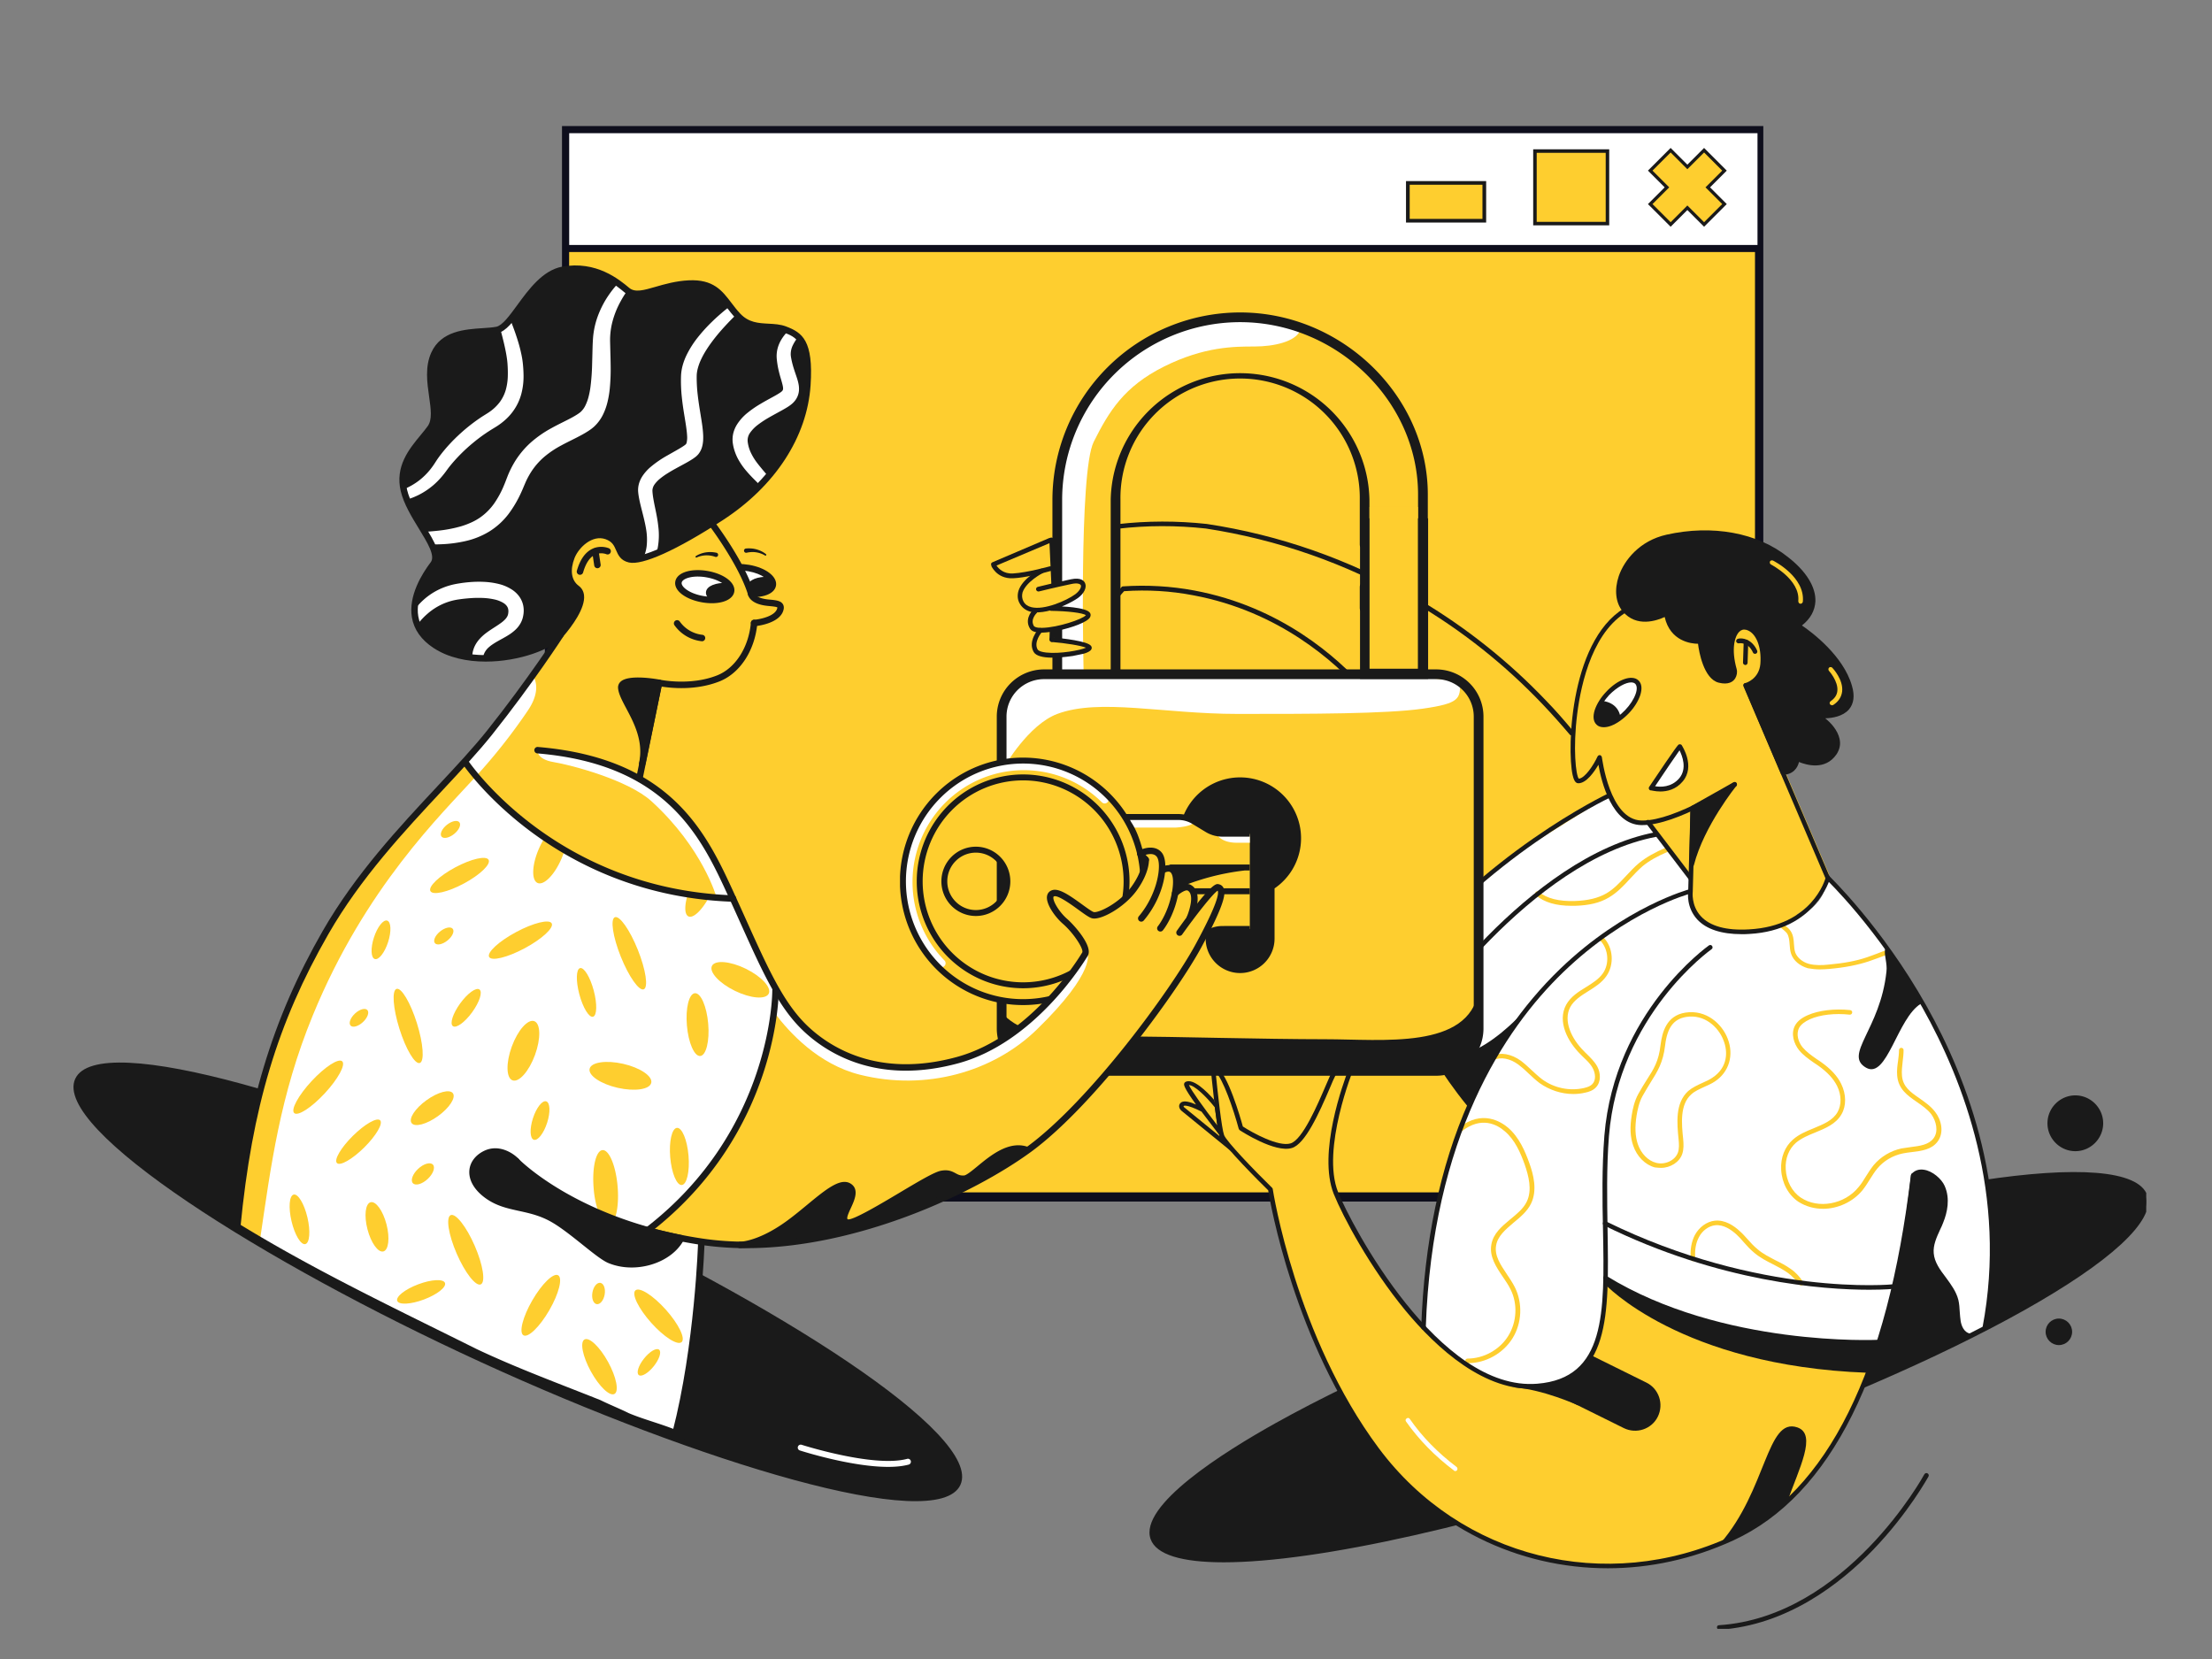 <svg xmlns="http://www.w3.org/2000/svg" viewBox="0 0 1600 1200" width="1600" height="1200"><rect x="0" y="0" width="1600" height="1200" fill="#808080" stroke="none"/><g transform="translate(396.0 82.0) rotate(0.0 445.5 332.0) translate(10.502 9.189) scale(2.901 2.888)"><svg width="299.536" height="168.277" viewBox="3.62 3.182 299.536 168.277"><path d="M121.322 148.638h69.889v77.764h-69.889z"/><path d="M78.01 223.88h156.513v6.029H78.01zM0 0h307.119v198.84H0z" fill="#0E0E1C"/><path d="M5.414 4.958h296.291v163.755H5.414z" fill="#fff"/><circle cx="282.15" cy="183.469" r="8.754"/></svg></g><g transform="translate(385.0 384.0) rotate(0.0 437.5 326.0) translate(9.103 9.103) scale(2.849 2.836)"><svg width="301.152" height="167.848" viewBox="3.195 3.21 301.152 167.848"><path d="M121.322 148.638h69.889v77.764h-69.889z"/><path d="M78.01 223.88h156.513v6.029H78.01zM0 0h307.119v198.84H0z" fill="#0E0E1C"/><path d="M5.414 4.958h296.291v163.755H5.414z" fill="#FECE2F"/><circle cx="282.15" cy="183.469" r="8.754"/></svg></g><g transform="translate(396.0 168.0) rotate(0.0 444.5 331.5) translate(13.127 9.189) scale(2.895 2.884)"><svg width="298.482" height="167.837" viewBox="4.535 3.186 298.482 167.837"><path d="M121.322 148.638h69.889v77.764h-69.889z"/><path d="M78.01 223.88h156.513v6.029H78.01zM0 0h307.119v198.84H0z" fill="#0E0E1C"/><path d="M5.414 4.958h296.291v163.755H5.414z" fill="#FECE2F"/><circle cx="282.15" cy="183.469" r="8.754"/></svg></g><g transform="translate(463.0 389.0) rotate(0.0 402.0 231.0) scale(4.542 4.529)"><svg width="177" height="102" viewBox="0 0 177 102"><clipPath id="a"><path d="M0 0h176.5v101.5H0z"/></clipPath><g clip-path="url(#a)"><path d="M176.5 0H0v101.5h176.5z" fill="#fece2f"/></g></svg></g><g transform="translate(1554.0 377.0) rotate(0.0 -429.5 401.0) translate(-1.567 0.0) scale(-1.652 1.654)"><svg width="467.939" height="484.395" viewBox="0.948 0 467.939 484.395"><clipPath id="b"><path d="M0 0h519.3v484.8H0z"/></clipPath><g clip-path="url(#b)"><path d="M408 255s11-11.4 12.9-9.1-6.4 10.5-6.4 10.5 7.7-3.1 8.8-1.5c1 1.6-19.7 17.6-19.7 17.6z" fill="#fece2f"/><path d="m401.3 275.8 22.1-18c.6-.5 1-1.3 1-2s-.4-1.3-1-1.7c-1.4-.8-3.9-.1-6.4 1 5.5-7.6 5.3-8.6 5.2-9.1-.1-.4-.3-.6-.6-.8-3.4-1.7-9.2 4.1-12.4 7.7zm7.5-19.5c3.9-4.9 9-9.7 11.3-9.7-1 2.3-6.5 10-12.4 17.6.3-2.2.7-5 1.1-7.9 0 .1 0 .1 0 0zm13.4 0L406.6 269c0-.1.1-.1.1-.2s.1-.3.1-.4l.1-.1c0-.1 3.9-5 7.7-10.1 6.7-3.4 7.8-2.5 7.8-2.5v.1c.1.2 0 .4-.2.5zm13.726 188.438c7.393-21.462-83.891-72.37-203.889-113.706S8.767 273.584 1.375 295.046s83.891 72.37 203.889 113.706 223.269 57.448 230.662 35.986z" fill="#1a1a1a"/><path d="M404.9 455.3c-40.7 0-115.4-16.4-199.9-45.5C82.6 367.6-7.2 317.1.5 294.8c7.7-22.3 109.6-6.8 231.9 35.3 58.1 20 111.3 42.9 149.9 64.4 22.6 12.6 59.7 35.9 54.6 50.6-2.4 6.9-13.8 10.2-32 10.2zM31.8 286.6c-17.1 0-27.5 3-29.5 8.8-3.4 9.7 16.2 27.3 53.7 48.2 38.5 21.4 91.6 44.3 149.5 64.2s113.9 34.7 157.4 41.5c42.4 6.6 68.6 4.8 72-4.9l.9.3-.9-.3c3.4-9.7-16.2-27.3-53.7-48.2-38.5-21.4-91.6-44.3-149.5-64.2-58-20-113.9-34.7-157.4-41.5-16.8-2.6-31.1-3.9-42.5-3.9zm156.1 198.2c-.1 0-.1 0 0 0-29.8-2-53.1-20.2-67.4-35-15.5-16.1-24.1-31.9-24.2-32-.3-.5-.1-1.1.4-1.4s1.1-.1 1.4.4c.3.6 34.2 62.3 89.9 66 .6 0 1 .5.9 1.1-.1.5-.5.9-1 .9zM32 274.5c6.185 0 11.2-5.015 11.2-11.2 0-6.186-5.015-11.2-11.2-11.2s-11.2 5.014-11.2 11.2c0 6.185 5.014 11.2 11.2 11.2z" fill="#1a1a1a"/><path d="M32 275.5c-6.7 0-12.2-5.5-12.2-12.2s5.5-12.2 12.2-12.2 12.2 5.5 12.2 12.2-5.5 12.2-12.2 12.2zm0-22.4c-5.6 0-10.2 4.6-10.2 10.2s4.6 10.2 10.2 10.2 10.2-4.6 10.2-10.2-4.6-10.2-10.2-10.2zm7.2 106.101a4.8 4.8 0 1 0 0-9.6 4.8 4.8 0 0 0 0 9.6z" fill="#1a1a1a"/><path d="M39.2 360.3c-3.2 0-5.8-2.6-5.8-5.8s2.6-5.8 5.8-5.8 5.8 2.6 5.8 5.8-2.6 5.8-5.8 5.8zm0-9.7c-2.1 0-3.8 1.7-3.8 3.8s1.7 3.8 3.8 3.8 3.8-1.7 3.8-3.8-1.7-3.8-3.8-3.8z" fill="#1a1a1a"/><path d="M518.3 17.1c-.4 1.1-1.1 2.7-2.6 4.1-3.1 2.9-7.1 2.8-14.1 2.6-4.9-.2-7.4-.3-9-1.9-2.7-2.6-2.1-7-1.8-8.5 0-.2 0-.3.1-.4h.8c2.9.1 6 .3 9.3.7h.1c6.5.8 12.3 2 17.3 3.4h-.1z" fill="#fece2f"/><path d="M518.1 17.1c-5-1.4-10.8-2.6-17.3-3.4h-.1l-6-1.2-2.9-.6C481.5 8 467.7 4 451 2.1 436 .4 422.7.9 412.3 2c-20.9 3.2-53.8 10.8-89.4 31.2l-3 1.8c-21.6 14.7-40 29.8-55.6 44.1-4.4 4-8.6 8-12.5 11.9 1 13-.3 23.1-2.1 23.1-4.5 0-9.3-10.3-9.3-10.3s-.9 8.3-4.2 16c5.7 3 22 11.8 41.3 26.4l.1.1c5.3 3.1 12.2 9.1 19.2 15.8 8.4 7.5 16.9 16 24.9 25.4 0-.1.1-.1.1-.2 0 0 0 .1-.1.1 0 0-8.8-11.3-18.5-20.3-5.4-5-9.7-8.7-12.5-11.1 8.8 6.8 31.4 22 37.2 1.9 0 0-.1 2.3-.4 5.7 1-6.6 1.8-13.6 2.4-20.6 0 0-.1-.1-.1-.2-1.3-2.3.2-9.5-.8-13.9-6-31.4-32.9-51.1-21-59.2 8.2-5.5 15.7 12.2 25.7 26.2 3.6-13.8 10.4-22.6 10.4-22.6 10.5-11.6 34.9-34.7 73.9-42 11.5-2.2 22-2.4 31-1.8 3.7 4.4 9.4 10.2 17.5 15.4 10.8 6.8 21.2 9.4 27.6 10.4l-.9.3s-.1 0-.1.1c-2.3.8-4.8 1.3-6.8 2.7-.2.1-.4.3-.5.5-.7.5-1.1.9-.9 1.2 1 1.9 21.4.9 22.9-3.4.2-.5.3-.9.3-1.4.1-.2.1-.4.1-.6.1-1.7-1.1-3.2-2.3-4.5-.5-.6-1.1-1.4-.7-2 0-.1.1-.1.2-.2 1-.4 1.6-.9 1.9-1.5.1-.2.1-.4.2-.7 0-.1 0-.2.1-.3v-.6c.1-1.7-.9-3.1-1.8-3.9l-.3-.3c-.1-.2-.3-.4-.4-.6-.1-.3 0-.6.3-.9 2-.7 3.5-2 4.1-4 .5-1.6.2-3.1-.4-4.4 0-.1 0-.1-.1-.2v-.1c-.6-1.2-1.7-2.1-2.8-3-1.6-1.3-3.3-2.5-5.2-3.2-.5-.2-1-.3-1.5-.4 3.4.1 7.9.1 11.3-.4 6.2-.9 7.3-6.1 7.4-6.4zM287.4 153.3c.3.3 1.5 1.2 3.2 2.7-1.6-1.4-2.8-2.4-3.2-2.7z" fill="#fece2f"/><path d="M251.2 89.2c-1.4-18.2-7.3-42.1-22.5-51.5-7.1 8.2-18.2 1.4-18.2 1.4-2.1 13.4-14.8 12.2-14.8 12.2s-1.5 15.3-8.4 17c-3.7.9-5.4-.2-6.2-1.5-.6-1-.8-2.2-.4-3.3 3.4-12.1-.6-19.6-5.4-18.4-5 1.3-7.6 8.4-6.9 15.9.6 7.6 7.4 9.3 7.4 9.3l-16.2 38.1h-.1l-19.7 46.1s0 .1.1.4c.3-.3.5-.4.5-.4.2 0 .1.9.3 2.5 1.5 3.6 5.3 10.2 13.3 15.1l-.4.8c2.2 1.1 3.5 2.6 5.4 3.3 10 3.8 17.2 3.2 27.8 2 .9-.1 4.2-1.2 5-1.4 0 0 1.6-.9 1.7-.9 11.8-4.6 6.4-15.6 6.4-15.6l-1-36.3.5 24.8c-4.4-17.3-18.4-34.5-18.8-35l.1.1 17.5 9.8h.1c6.6 3.2 14.2 7.1 20.4 7.8h.8c5.9 1.2 10.2-2.4 13-5.8 1.1.7 1-.4 1-.4 1.5-2 2.2-4.6 3.2-7 3.3-7.7 3.4-14.3 3.4-14.3s5.1 9.1 9.6 9.1c1.8.2 2.5-10.9 1.5-23.9zm-47.1 22.7c-5.1-6.1.5-14.6.5-14.6.5.2 12.5 18.2 12.5 18.2s-7.9 2.5-13-3.6zM240.4 87c-.6.6-1.5.9-2.5.9h-.5c-.3 0-.7-.1-1-.2-.1 0-.2-.1-.4-.1-.4-.1-.8-.3-1.3-.4-.1-.1-.3-.1-.4-.2s-.3-.1-.4-.2-.3-.1-.4-.2c-.2-.1-.3-.1-.5-.2-.1-.1-.3-.2-.4-.3s-.3-.2-.4-.3l-.9-.6c-1.2-.8-2.4-1.9-3.5-3.1-4.7-4.9-6.6-10.7-4.3-12.9s8 0 12.7 4.9c1 1.1 1.9 2.1 2.6 3.2.1.2.2.3.3.5s.2.3.3.5l.3.6.9 1.8c.2.5.4.9.5 1.4 0 .1.1.3.1.4 0 .2.1.3.1.4 0 .2.1.3.1.5s.1.3.1.5c0 1.2-.3 2.4-1.1 3.1z" fill="#fece2f"/><path d="M287.3 152.7s33.5 29.8 40.7 4.7c0 0-1 22.2-6.3 29.5 0 0-8.8-11.3-18.5-20.3-9.6-9-15.9-13.9-15.9-13.9z" fill="#1a1a1a"/><path d="M505.9 50.2c1.2 1.3 2.3 2.8 2.3 4.5 0 .2 0 .4-.1.6-.3 1.2-1.1 2.2-2.1 2.8-1.2.8-2.6 1.1-3.9 1.4-5 1.1-10.2 1.3-15.3.6-.5-.1-1-.2-1.1-.6-.1-.2 0-.5.1-.7s.3-.3.5-.5c2-1.4 4.4-1.9 6.8-2.7.1 0 .1 0 .1-.1l.9-.3s.1 0 .1-.1c1.4-.6 2.8-1.3 4.1-2 .3-.2.6-.3.8-.6s.3-.9.3-1.6c0-.6-.2-1.3-.4-1.6v-.1c-.1-.1-.2-.2-.4-.3-1-.4-3-.2-3.8-.3-3.1-.2-6.3-.6-9.4-1.1-.8-.1-1.7-.3-2.3-.8-.3-.3-.6-.7-.7-1.1s0-.8.2-1.1c.3-.4.8-.6 1.3-.7 3.9-1.3 7.8-2.6 11.6-3.9-1.8-.2-3.7-.6-5.4-1.2-2.1-.7-4.1-1.8-6-3.1-.6-.4-1.2-.9-1.5-1.5-.4-.6-.5-1.4-.1-2 .5-.9 1.7-1 2.7-1l5.4-.3c1.5-.1 3.1-.1 4.6-.2-.2-1.9-.5-3.8-.7-5.7 0-.2 0-.4.1-.6.1-.1.3-.2.4-.3.4-.2.9-.3 1.4-.3 1-.2 2.1-.1 3.2.1.5.1 1 .3 1.5.4 1.9.7 3.6 1.9 5.2 3.2 1.1.9 2.1 1.8 2.8 3v.1c.1.1.1.1.1.2 1.2 2.6.1 6.1-2.4 7.5-.4.2-.9.5-1.3.9-.2.3-.3.5-.3.9.1.2.2.4.4.6l.3.3c.7.9 1.4 1.9 1.7 3 .1.3.1.6.1.9v.6c0 .1 0 .2-.1.3-.2.7-.6 1.3-1.2 1.7-.3.2-.6.3-.9.5l-.2.2c-.5.8.1 1.6.6 2.1z" fill="#fece2f"/><path d="m71.6 352.7 52.9 24.4s11.8 35.6 43.1 59.4 78.7 21.6 98.8 16.5 34.4-11.3 59.8-34.1 39.5-63.7 39.5-63.7 17.6-45.3 18.8-63c0 0 18.2-18 21.2-23.4s3.9-28.9 3.9-28.9-4 1-7.8 12.4-3.9 12.9-4.4 13.1-18.2 10.9-22.9 7.2c-4.7-3.8-8.3-8.6-14.1-23.1-5.9-14.6-11.4-10.4-11.4-10.4s8.1 22.8 8.8 34.6c.6 11.8-.1 20.7-8.5 33.2s-16.8 33.3-31.1 44.8L317 343s-4.3-46.5-11.4-63.9-8-24.2-8-24.2l5.9-7.7s23.6-33.9 26.9-49.5c0 0-35-41.6-52.8-52.1s-41.4-25.7-41.4-25.7-6 13.7-17 11.6L200.5 156l.3 7.5s-.1 13.2-13.1 14.6-19.5 2.4-34.1-4.9-12-17.1-12.6-17.1-16.7 16.7-32.1 38.1c-15.4 21.4-25.3 43.3-33.2 72.7s-9.9 64-4.1 85.8z" fill="#fff"/><path d="M90.3 291.1c-2.1 4.7-1.3 10.3.6 15.1 1.8 4.6 4.6 9 4.2 13.9-.6 7.8-9 13-10.9 20.6-.7 3-.4 6.2-.9 9.2s-2.1 5.8-5.2 6.3c16.9 8.2 29 13.5 45.9 20.7-4.3-8.2-6.4-16.7-8.8-25.7-4-14.8-7.2-29.8-9.5-44.9-.7-4.6-2.6-20.3-2.6-20.3-3.8-4.2-11 1.1-12.8 5.1z" fill="#1a1a1a"/><path d="M124 378c-.1 0-.3 0-.4-.1-17.6-7.5-29.5-12.8-45.9-20.8-.4-.2-.6-.6-.6-1 .1-.4.4-.8.8-.8 3-.5 4-3.7 4.3-5.5.2-1.3.3-2.6.4-4 .1-1.7.2-3.5.6-5.2.9-3.7 3.3-6.9 5.5-9.9 2.6-3.4 5-6.7 5.3-10.6.3-3.5-1.2-6.8-2.8-10.3-.5-1-1-2.1-1.4-3.2-1.7-4.2-3.1-10.3-.6-15.9 1.3-3 5.3-6.6 9.2-7.1 2.1-.3 4 .3 5.3 1.9.1.2.2.3.2.5s1.9 15.7 2.6 20.2c2.3 15.1 5.5 30.1 9.5 44.8.3 1 .5 2 .8 3 2.1 7.9 4.1 15.3 7.9 22.5.2.4.1.8-.1 1.1-.1.3-.3.4-.6.4zm-43.4-21.6c14.6 7 25.8 12 41.2 18.6-3.1-6.6-4.9-13.3-6.9-20.4-.3-1-.5-2-.8-3-4-14.7-7.2-29.9-9.5-45-.6-4.2-2.3-17.7-2.5-20-.9-.9-2-1.2-3.3-1-3 .5-6.5 3.5-7.6 6-2.2 5-.9 10.5.6 14.3.4 1 .9 2.1 1.3 3.1 1.6 3.6 3.3 7.2 2.9 11.3-.4 4.5-3.1 8.1-5.7 11.6-2.2 2.9-4.4 5.8-5.2 9.1-.4 1.6-.5 3.2-.5 4.8-.1 1.4-.1 2.9-.4 4.3-.4 3-1.7 5.1-3.6 6.3z" fill="#1a1a1a"/><path d="M143.9 196c-1.4 0-2.8-.1-4.1-.2-6.9-.6-12.4-1.7-17.3-3.3-1.5-.5-3-1.1-4.5-1.6-1.5-.6-3-1.1-4.5-1.6-.5-.2-.8-.7-.6-1.3.2-.5.7-.8 1.3-.6 1.5.5 3.1 1.1 4.6 1.7 1.4.5 2.9 1.1 4.4 1.6 4.7 1.6 10.1 2.6 16.8 3.2 2.8.3 5.8.4 8.6-.3 2.9-.8 5.1-2.7 6-4.9.4-1.1.5-2.4.6-3.8.1-1.9.3-3.9 1.4-5.6.7-1.1 1.7-1.9 2.6-2.6.6-.5 1.2-.9 1.6-1.5.4-.4 1-.4 1.4-.1s.4 1 .1 1.4c-.6.6-1.2 1.2-1.9 1.7-.8.7-1.6 1.3-2.2 2.1-.8 1.3-1 3-1.1 4.7-.1 1.4-.2 2.9-.7 4.3-1 2.9-3.8 5.2-7.3 6.2-1.8.3-3.5.5-5.2.5z" fill="#fece2f"/><path d="M99.6 211c10.4 6.3 14.8 33.2 24 28 10-5.7-6.2-16.7-8.9-42-.5-3.6 1.3-8 .5-10-1.3-2.9-15.6 24-15.6 24z" fill="#1a1a1a"/><path d="M297.9 368.2c-7.8 0-15.4-4.3-19.5-10.9s-4.5-15.3-1-22.3c1-2 2.3-3.9 3.5-5.7 2.8-4.2 5.5-8.1 4.7-12.6-.7-4.1-4.1-6.9-7.6-9.9-2.9-2.4-6-4.9-7.7-8.4-2.8-5.8-1.1-12.6.8-17.8 1.8-5 4.4-11.2 9.3-15.4 3.1-2.6 11.3-7.9 21.3-.1.4.3.5 1 .2 1.4s-1 .5-1.4.2c-8.5-6.6-15.4-2.8-18.7.1-4.5 3.8-6.9 9.5-8.7 14.5-1.7 4.9-3.4 11.2-.9 16.3 1.5 3.1 4.4 5.4 7.2 7.7 3.7 3.1 7.5 6.2 8.3 11.1.9 5.2-2.1 9.7-5 14-1.2 1.8-2.5 3.6-3.4 5.5-3.2 6.3-2.8 14.3 1 20.4 3.7 6 10.7 9.9 17.8 9.9.6 0 1 .4 1 1s-.7 1-1.2 1zm-46.1-117.7c-1.8 0-3.5-.2-5.2-.6-1.5-.3-3.4-.9-4.7-2.3-2.4-2.5-2-6.5-.6-9.1 1.2-2.2 3-3.9 4.7-5.6.4-.3.7-.7 1.1-1.1 5.4-5.3 9.3-13.3 6-19.4-1.7-3-4.7-4.9-7.9-6.9-2.9-1.8-5.9-3.7-7.9-6.6-3.5-5-3-12.4 1.2-16.8.4-.4 1-.4 1.4 0s.4 1 0 1.4c-3.5 3.7-4 10.1-1 14.3 1.8 2.5 4.5 4.2 7.4 6 3.3 2 6.6 4.1 8.6 7.6 4.1 7.5-.8 16.4-6.3 21.8l-1.1 1.1c-1.7 1.6-3.3 3.1-4.3 5.1-1.1 2.1-1.4 5.1.3 6.8.8.8 1.9 1.3 3.7 1.7 6.2 1.4 13 0 18.2-3.8 1.6-1.2 3.1-2.6 4.5-3.9 1.5-1.4 3.1-2.9 4.8-4.2 4.3-3.1 9-3.9 12.6-2.2.5.2.7.8.5 1.3s-.8.7-1.3.5c-2.9-1.4-6.9-.7-10.6 2-1.6 1.2-3.2 2.6-4.6 4-1.5 1.4-3 2.8-4.7 4.1-4.4 3.1-9.6 4.8-14.8 4.8zM152 334.2c-.2 0-.4 0-.5-.1-.5-.3-.6-.9-.3-1.4 1.3-2.1 3.2-4.2 5.4-5.7 2.1-1.5 4.4-2.7 6.7-3.8 2.8-1.5 5.5-2.8 7.8-4.8 1.6-1.3 3-2.8 4.4-4.4 1.1-1.2 2.2-2.5 3.5-3.6 2.5-2.3 6.4-5 10.9-4.5 3.5.4 6.8 2.8 8.7 6.3 1.5 2.9 2.1 6.4 1.8 10.5 0 .5-.5 1-1.1.9-.6 0-1-.5-.9-1.1.3-3.7-.2-6.8-1.6-9.4-1.5-2.9-4.3-4.9-7.1-5.2-3.7-.4-7.1 2-9.3 4-1.2 1.1-2.3 2.3-3.3 3.5-1.4 1.6-2.9 3.2-4.6 4.6-2.5 2.1-5.4 3.6-8.2 5-2.2 1.1-4.4 2.3-6.4 3.7-1.9 1.4-3.7 3.2-4.8 5.1-.4.2-.7.4-1.1.4zm158.7-98.7c-1 0-2-.3-2.9-.9-2-1.3-3.5-3.7-3.8-6.1-.3-2.2.1-4.4.4-6.5.2-1.4.4-2.8.5-4.1.1-2.7-.6-5.4-1.3-8.2-.4-1.7-.9-3.5-1.1-5.3-.3-1.9-.3-3.9-.1-5.8.1-.5.5-1 1.1-.9s1 .5.9 1.1c-.2 1.8-.1 3.6.1 5.4.2 1.7.7 3.5 1.1 5.1.7 2.8 1.4 5.7 1.3 8.7 0 1.5-.3 3-.5 4.4-.3 2.1-.7 4-.4 5.9.2 1.9 1.4 3.7 2.9 4.7.7.4 1.7.8 2.8.4.5-.2 1.1.1 1.3.6s-.1 1.1-.6 1.3c-.6.1-1.2.2-1.7.2zm-58.1-67.3H251c-6.2-.2-10.8-1.3-14.7-3.6-3.6-2.1-6.5-5.1-9.2-8.1-1.8-1.9-3.6-3.9-5.6-5.6-2.9-2.4-6.5-4.4-11.2-6.4-.5-.2-.8-.8-.5-1.3.2-.5.8-.8 1.3-.5 5 2.1 8.7 4.2 11.8 6.7 2.1 1.7 4 3.8 5.8 5.7 2.8 3 5.4 5.8 8.7 7.7 3.5 2 7.9 3.1 13.8 3.3 6.9.2 12.2-1.1 15.7-4 .4-.3 1.1-.3 1.4.1s.3 1.1-.1 1.4c-3.7 3.1-8.9 4.6-15.6 4.6z" fill="#fece2f"/><path d="M267 207.1s27.6 35.7 46.6 24.8c0 0-13.8 20.6-16.1 23.1.1 0-20.8-41.5-30.5-47.9z" fill="#1a1a1a"/><path d="M237.7 330.9s-27.2 15.4-51.3 20.6-48.6 8.9-68.7 7.5c0 0 18.2 53.6 44.6 73.5s73 35.7 124.4 13.8 73-76.5 73-76.5 24-61.4 24.9-77.5c0 0 18.4-18.4 21.2-23.4l3.9-28.9s-6.5 3.5-12.2 25.5c0 0-17.1 11.2-22.9 7.2s-12.7-20.4-12.7-20.4-7.1-19.5-12.8-13.1c0 0 9.1 26.2 8.8 34.6s2.4 19.7-13.8 42.3c-16.2 22.7-24.8 41.8-50.5 55.5s-41 2.7-44.8-.3c-4.1-3.1-12.4-19.4-11.1-40.4z" fill="#fece2f"/><path d="m237.7 330.9.3 2.7s-33.1 35.8-114.9 38.8l-4.8-13.1s11 1.7 36.6-2.1c7.5-1.1 17.6-1.9 27.3-4.3 45.1-11.2 55.5-22 55.5-22zM334.1 96C324 82 316.3 63.7 308 69.3c-12 8.1 15 27.8 21 59.2 1 4.4-.5 11.6.8 13.9 1.1 2 1.7-13.2 2-28.1.1-9.3 2.3-18.3 2.3-18.3zM162.2 432.5c7.1 5.3 15.6 10.4 25.2 14.5-20.3-23.4-20.3-55.3-33.7-50.7-8.7 3-.8 17.8 4.6 33 1.4 1.1 2.6 2.2 3.9 3.2zM140.399 157c-.1 0-.3 0-.4-.1-.5-.2-.7-.8-.5-1.3l36-84.2c.2-.5.8-.7 1.3-.5s.7.8.5 1.3l-36 84.2c-.2.4-.5.6-.9.6z" fill="#1a1a1a"/><path d="M71.6 353.7c-.5 0-.9-.3-1-.8-11-58.1 8.4-108.7 26.6-141 19.7-34.9 42.3-56.4 42.5-56.7.4-.4 1-.4 1.4 0s.4 1 0 1.4c-.2.2-22.7 21.6-42.2 56.2-18 32-37.2 82.1-26.3 139.6.1.5-.3 1.1-.8 1.2-.1.1-.2.1-.2.1z" fill="#1a1a1a"/><path d="M178.1 180.6c-1.1 0-2.2 0-3.4-.1-29-1.6-35.2-24-35.3-24.2-.1-.5.2-1.1.7-1.2s1.1.2 1.2.7c.2.9 6 21.2 33.5 22.7 10 .6 17.2-1.4 21.2-5.8 4.3-4.7 3.5-10.7 3.5-10.7v-.1l-1-36.3c0-.6.4-1 1-1 .5 0 1 .4 1 1l1 36.3c.1.8.8 7.1-4 12.3-3.9 4.2-10.5 6.4-19.4 6.4z" fill="#1a1a1a"/><path d="M221.6 132.9c-15.3 0-39.9-16.2-41-16.9-.5-.3-.6-.9-.3-1.4s.9-.6 1.4-.3c.3.2 25.2 16.6 39.8 16.6h.4c14.1-.3 17.3-27.4 17.4-27.7.1-.4.4-.8.8-.9s.9.2 1.1.6c1.7 3.7 5.5 9.5 8.2 9.7 1.3-1.5 2.6-13.3.7-28.3-1.7-13.6-7.1-37.7-23.7-45.7-.5-.2-.7-.8-.5-1.3s.8-.7 1.3-.5c26 12.6 27.5 62.7 24.9 74.2-.4 1.7-1 3.6-2.5 3.6-3.5 0-6.9-4.9-8.8-8.1-1.3 7.5-5.9 26.2-18.8 26.4h-.4z" fill="#1a1a1a"/><path d="M176.4 71.8s-6.8-1.8-7.4-9.3c-.6-7.6 1.9-14.6 6.9-15.9 4.9-1.3 8.8 6.2 5.4 18.3-.3 1.1-.2 2.3.4 3.3.8 1.3 2.5 2.4 6.2 1.5 6.9-1.8 8.4-17 8.4-17s12.7 1.1 14.8-12.2c0 0 11.3 6.9 18.3-1.6 7.1-8.5-.5-27.9-18.6-32-19.7-4.4-39.2-1-52.6 9.5-13.3 10.4-15.4 22-5 29.1 0 0-18.5 11.7-22.7 26.7C126.4 87 144.4 85 144.4 85s-12.7 8.2-7.1 16.4 16.4 2.4 16.4 2.4.2 6.1 6.4 6.1z" fill="#1a1a1a"/><path d="M160.2 110.9c-4.7 0-6.7-3.2-7.2-5.6-3.2 1.3-11.5 3.8-16.4-3.3-1.4-2.1-1.9-4.3-1.4-6.7.8-3.9 3.9-7.2 6.3-9.1-3.1-.1-7.7-.8-10.4-3.9-2.1-2.5-2.6-5.9-1.3-10.3 3.7-13.1 17.6-23.5 21.9-26.4-3.7-2.9-5.7-6.5-5.9-10.6-.2-6.2 4-13.1 12-19.3C171.1 5 191 1.4 211 5.9 222.7 8.5 229.5 17 231.9 24c2 5.9 1.4 11.7-1.7 15.4-6.1 7.3-15.1 4-18.4 2.5-2.4 10.6-11.6 11.7-14.6 11.7-.4 3.5-2.5 15.3-9 17-4.3 1.1-6.4-.4-7.3-1.9-.7-1.2-1-2.7-.6-4.1 2.4-8.6.9-14.1-1.1-16.2-.9-.9-1.9-1.2-3.1-.9-4.2 1.1-6.8 7.3-6.2 14.9.6 6.7 6.4 8.4 6.7 8.4.3.1.5.3.6.5.1.3.1.6 0 .8L161 110.2c-.1.4-.4.7-.8.7zm-6.5-8.1c.2 0 .3 0 .5.1.3.2.5.5.5.8 0 .5.3 4.7 4.8 5.1l15.6-36.5c-2.1-.9-6.5-3.6-7.1-9.8-.7-8.6 2.4-15.6 7.7-17 1.8-.5 3.6.1 5 1.5 2.5 2.6 4.2 8.6 1.6 18.1-.2.9-.1 1.8.3 2.5.8 1.3 2.6 1.7 5.1 1.1 5.1-1.3 7.2-12.1 7.6-16.2.1-.5.5-.9 1.1-.9.5 0 11.8.9 13.7-11.4.1-.3.3-.6.6-.8.3-.1.7-.1.9.1.4.3 10.6 6.3 17-1.4 2.6-3.2 3.1-8.2 1.3-13.5-2.2-6.6-8.5-14.4-19.4-16.9-19.4-4.3-38.7-.9-51.7 9.3-7.4 5.8-11.4 12.1-11.2 17.6.1 3.8 2.3 7.2 6.2 9.8.3.2.4.5.4.8s-.2.6-.5.8c-.2.1-18.2 11.7-22.2 26.1-1 3.7-.7 6.5.9 8.4 3.5 4.1 11.7 3.2 11.8 3.2.5-.1.9.2 1.1.7.2.4 0 .9-.4 1.2-.1 0-6.9 4.5-7.9 9.8-.4 1.9 0 3.6 1.1 5.2 5 7.4 14.7 2.3 15.1 2.1.2.1.4.1.5.1z" fill="#1a1a1a"/><path d="M172.2 58c-.1 0-.3 0-.4-.1-.5-.2-.7-.8-.5-1.3 2.3-5.1 6.5-5.7 8.4-5.2.5.1.9.7.8 1.2s-.7.9-1.2.8c-.2 0-4-.8-6.2 4.1-.1.3-.5.5-.9.5z" fill="#1a1a1a"/><path d="M176.5 62.9c-.5 0-1-.4-1-1l-.3-9.1c0-.6.4-1 1-1s1 .4 1 1l.3 9.1c0 .5-.4.9-1 1z" fill="#1a1a1a"/><path d="M240.958 88.21c2.321-2.207.406-7.987-4.276-12.909-4.683-4.921-10.36-7.121-12.681-4.913-2.32 2.208-.406 7.987 4.277 12.91 4.682 4.92 10.359 7.12 12.68 4.912z" fill="#fff"/><path d="M238.5 90.1c-1 0-2.1-.2-3.4-.7-2.5-1-5.2-2.9-7.6-5.4s-4.1-5.3-5-7.9c-.9-2.8-.7-5.1.8-6.5 2.8-2.6 9-.5 14.1 5 2.4 2.5 4.1 5.3 5 7.9.9 2.8.7 5.1-.8 6.5-.7.7-1.8 1.1-3.1 1.1zm-12-19.6c-.8 0-1.4.2-1.8.6-.8.8-.9 2.4-.2 4.4.8 2.3 2.4 4.8 4.6 7.1s4.6 4 6.9 4.9c2 .8 3.6.8 4.4 0s.9-2.4.2-4.4c-.8-2.3-2.4-4.8-4.5-7.1-3.6-3.6-7.3-5.5-9.6-5.5z" fill="#1a1a1a"/><path d="M205.199 98.5c.5.2 12.5 18.2 12.5 18.2s-7.9 2.6-13-3.5c-5.2-6.2.5-14.7.5-14.7z" fill="#fff"/><g fill="#1a1a1a"><path d="M213.699 118.2c-2.9 0-6.8-.8-9.8-4.4-5.6-6.6.2-15.4.4-15.8s.7-.5 1.2-.4c.4.1.801.3 13.101 18.6.2.3.199.6.099.9s-.299.5-.599.6c-.2-.1-2.001.5-4.401.5zm-8.4-18c-1.2 2.4-3.4 8 .1 12.2 3.5 4.1 8.3 3.9 10.6 3.5-3.6-5.4-8.7-12.9-10.7-15.7zM231.2 85.4l.6 1c3.7 2.7 7.4 3.5 9.2 1.9 1.8-1.7 1-5.7-1.7-9.7-.8 0-6.9.6-8.1 6.8zm86.199 268.2c-.5 0-1-.4-1-1-2.9-83.2-34.3-130.4-60.1-155.3-28-27-55.7-34.5-56-34.5-.5-.1-.9-.7-.7-1.2.1-.5.7-.9 1.2-.7.3.1 28.4 7.6 56.8 34.9 16.6 16 30.1 35.7 40.1 58.3 12.5 28.3 19.4 61.4 20.7 98.5 0 .5-.5 1-1 1z"/><path d="M236.7 457.9c-18.4 0-37.1-4-55-12.2-42.6-19.6-69.4-73.3-79.7-159.5-.1-.5.3-1 .9-1.1.5-.1 1 .3 1.1.9 10.2 85.5 36.6 138.6 78.5 157.9 55.1 25.4 118.5 9.6 154.4-38.4 36.4-48.7 46.4-112.7 46.5-113.4 0-.2.1-.4.3-.6 7.9-7.7 19.9-20.2 21-23 1.1-3 2.8-18.5 3.7-27.4-3.1 2.4-7.8 16.1-10.1 24.6-.1.2-.2.4-.4.6-.6.4-15.5 10.1-22.9 7.8-5.7-1.7-11.7-14.7-16.8-26.7-.8-2-1.6-3.7-2.1-4.7-1.7-3.6-4.5-3.4-5.9-3.1 2.3 6 13.6 36.7 6.5 54.6-4.1 10.1-15.8 32.1-31.4 51-13.7 16.5-34.9 35.9-57.8 34.1-31.9-2.6-31.3-32-30.7-69.2.2-13.3.5-27.1-.6-41.2-4.3-52.9-44.5-81.4-44.9-81.7-.5-.3-.6-.9-.3-1.4s.9-.6 1.4-.3c.4.3 41.4 29.3 45.8 83.2 1.1 14.2.9 28 .6 41.4-.7 36.2-1.2 64.7 28.8 67.1 43 3.5 81.4-69.3 87.2-83.8 7.5-18.7-6.7-53.7-6.8-54-.2-.5 0-1.1.5-1.3 2.2-1 6.9-1.6 9.5 3.7.5 1.1 1.2 2.7 2.1 4.8 3.6 8.4 10.2 23.9 15.5 25.5s16.6-4.6 20.9-7.4c1-3.7 6.7-23.3 11.4-25.7.9-.4 1.6-.3 2-.1s.7.6.6 1c-.1 1-2.4 25-3.9 29.2-1.5 4-18.3 20.7-21.2 23.5-.8 5.1-11.5 66.6-46.9 113.9-24.7 33.4-62.5 51.4-101.8 51.4z"/><path d="M122.2 336.1c-6.8 0-10.7-.4-10.8-.4-.5-.1-.9-.5-.9-1.1.1-.5.5-.9 1.1-.9.6.1 58.6 5.6 125.9-27.5.5-.2 1.1 0 1.3.5s0 1.1-.5 1.3c-50.6 24.9-96.1 28.1-116.1 28.1zm2 24c-3.8 0-6-.1-6.1-.1-.6 0-1-.5-.9-1.1 0-.6.5-1 1.1-.9.7 0 68.3 3.2 118.9-27.9.5-.3 1.1-.1 1.4.3.3.5.1 1.1-.3 1.4-42.3 25.9-96.2 28.3-114.1 28.3zM200.5 157c-.2 0-.4-.1-.6-.2-.4-.3-.5-1-.2-1.4l18.6-24.4c.3-.4 1-.5 1.4-.2s.5 1 .2 1.4l-18.6 24.4c-.2.3-.5.4-.8.4zm97.1 99c-.2 0-.4-.1-.6-.2-.4-.3-.5-1-.1-1.4 20.5-25.2 31-52.4 32.4-56.4-38.9-51.3-92.9-76.8-93.5-77.1-.5-.2-.7-.8-.5-1.3s.8-.7 1.3-.5c.5.3 55.3 26.1 94.6 78.1.2.3.3.6.1.9-.1.3-10.6 30.1-33 57.5-.1.3-.4.4-.7.4z"/><path d="M321.7 187.9c-.2 0-.3 0-.5-.1-.5-.3-.7-.9-.4-1.4 8-14.2 9.1-51.8 9.8-74.2v-1.5c.1-5 .9-10 2.2-14.9 3.6-13.8 10.3-22.6 10.6-23s1-.5 1.4-.2.5 1 .2 1.4c-.1.1-6.7 8.9-10.2 22.3-1.3 4.8-2 9.7-2.1 14.5v1.5c-.7 22.6-1.8 60.5-10 75.2-.3.2-.7.4-1 .4zm-69.4-94.2c-.2 0-.5-.1-.6-.2-.4-.4-.5-1-.1-1.4 4-4.8 7.9-9.3 12.1-13.6 16.5-17.3 35.3-32.2 55.8-44.3 1-.6 2-1.2 3-1.7 27.8-15.9 58-26.5 89.8-31.3 13-1.4 26.1-1.4 39.1.1 14 1.6 27.7 4.9 40.9 9.9l2.7.5h.1l23.5 4.6c.5.1.8.5.8 1v.2c-.2 1-1.7 6.2-8.2 7.2-3.6.5-8.2.5-11.5.4-1.2 0-2.3-.1-3.1-.1h-.1c-1.3-.1-2.1-.1-2.1-.1-.6 0-1-.5-.9-1.1s.5-1 1.1-.9c0 0 .8.1 2.1.1.9 0 2 .1 3.2.1 3.2.1 7.7.1 11.1-.4 4.1-.6 5.7-3.2 6.3-4.7L495 13.7h-.1l-2.9-.6h-.2c-13-4.9-26.7-8.2-40.5-9.8-12.8-1.5-25.8-1.5-38.6-.1-31.4 4.8-61.4 15.3-89 31.1-1 .6-2 1.2-3 1.7-20.4 12-39 26.8-55.4 44-4.2 4.4-8.1 8.8-12.1 13.5-.4.1-.7.2-.9.2z"/><path d="M499.6 41.2c-4.1 0-8.2-.9-9.7-1.3-1.8-.5-3.4-1-4.6-1.5-3-1.3-4.8-3.6-4.4-5.5.2-1.1 1.3-2.9 5.7-2.9h4.1c5.4.1 10.5.3 10.6.3.6 0 1 .5 1 1s-.5 1-1 1c-.1 0-5.1-.2-10.5-.3h-4.1c-2.6 0-3.6.7-3.8 1.3-.2.8 1 2.3 3.2 3.3 1.1.5 2.7 1 4.3 1.4 2.2.6 9.8 2.3 14.7.4 1.9-.7 3.1-1.8 3.5-3.4.4-1.3.3-2.5-.4-3.6v-.2c-2.3-4.1-10.1-6.2-10.1-6.2-.5-.1-.9-.7-.7-1.2.1-.5.7-.8 1.2-.7.3.1 8.5 2.3 11.3 7.1.1.1.1.2.2.3.8 1.6 1 3.3.5 5-.6 2.2-2.3 3.8-4.8 4.7-1.9.8-4.1 1-6.2 1z"/><path d="M497 50.2c-5.7 0-13.5-.9-15.2-2.8-.5-.6-.6-1.4-.2-2 1.5-2.6 12.5-5.3 15.8-6 .5-.1 1.1.2 1.2.8s-.2 1.1-.8 1.2c-6.2 1.4-13.3 3.6-14.4 4.9 1.3 1 8.2 2.2 15.2 2h.1c2.8-.1 4.9-.5 6.3-1 1-.4 1.3-.8 1.3-.9.1-.2.1-.3.1-.5v-.7c0-1.1-.5-2.2-1.5-3.2-.6-.6-1.2-.9-1.2-.9-.5-.3-.6-.9-.4-1.4s.9-.6 1.4-.4c0 0 .8.5 1.6 1.2 1.4 1.4 2.1 3 2.1 4.6v.7c0 .1 0 .3-.1.4 0 .2-.1.4-.2.7-.3.9-1.2 1.6-2.5 2.1-1.6.6-4 1-7 1.1-.4.1-1 .1-1.6.1z"/><path d="M490.4 62c-3 0-5.8-.3-6.4-1.5-.4-.8 0-1.7 1.2-2.5 1.3-.9 3.8-2 7.5-3.3h.1c.4-.1.7-.2 1-.3.1 0 .1-.1.2-.1 3-1.1 5.8-1.9 5.8-1.9.5-.2 1.1.1 1.2.7.2.5-.1 1.1-.7 1.2 0 0-2.7.8-5.8 1.9h-.2l-.9.3h-.1c-3.5 1.2-5.9 2.3-7.1 3.1 2.7.6 11.7.3 17.2-1.4 2.8-.9 3.3-1.7 3.4-2 .1-.4.2-.7.2-1.1.1-2.6-2.6-5.1-3.6-5.8-.4-.3-.6-.9-.2-1.4.3-.5.9-.6 1.4-.2.2.1 4.6 3.3 4.4 7.5 0 .6-.1 1.1-.3 1.7-1.3 3.7-11.7 4.7-14.8 4.9-1.1.2-2.3.2-3.5.2z"/><path d="M500.1 54.3c-.4 0-.9-.3-1-.8l-1-4.1c-.1-.5.2-1.1.7-1.2s1.1.2 1.2.7l1 4.1c.1.5-.2 1.1-.7 1.2 0 .1-.1.1-.2.1zM248.6 371.2c-1.2-1-2.8-3.2-4.5-6.5l-24.3 12c-5.5 2.7-7.7 9.4-5 14.9s9.4 7.7 14.9 5l37.4-18.5c-10.1-.6-16.3-5.1-18.5-6.9z"/><path d="M249.6 386.7s15.7-7.2 29-8c0 0-17.4.2-21.4-2.4-4-2.5-7.6 10.4-7.6 10.4zm70.8-165.6c-.3 0-.6-.2-.8-.4-.5-.7-48.6-72.2-104.2-82.7-.5-.1-.9-.6-.8-1.2.1-.5.6-.9 1.2-.8 56.3 10.7 105 82.9 105.4 83.6.3.5.2 1.1-.3 1.4-.1 0-.3.1-.5.1zM181.2 115.2s14.3 17.5 18.8 35l-.5-24.8z"/><path d="M200 151.2c-.5 0-.9-.3-1-.8-4.4-17.2-18.5-34.5-18.6-34.7-.3-.4-.3-.9 0-1.3s.8-.5 1.3-.2l18.3 10.3c.3.2.5.5.5.9l.5 24.8c0 .5-.4.9-.9 1h-.1zm-15.1-32.8c3.7 5.1 10.1 14.7 14 25l-.3-17.4z"/></g><path d="M303.5 415.4c-.3 0-.6-.1-.8-.4-.3-.4-.2-1.1.2-1.4 8.2-6.2 15.1-13.2 20.5-21 .3-.5.9-.6 1.4-.2.5.3.6.9.2 1.4-5.6 7.9-12.6 15.1-21 21.4-.1.2-.3.2-.5.2z" fill="#fff"/><path d="M152.299 36.1c-.5 0-.9-.4-1-.9-1-10.8 12.5-17.7 13.1-18 .5-.2 1.1 0 1.3.4.2.5 0 1.1-.4 1.3-.1.1-12.9 6.6-12 16 0 .7-.4 1.2-1 1.2zM138.5 80.5c-.2 0-.4-.1-.6-.2-2.3-1.5-3.5-3.5-3.8-5.8-.6-5.2 4.1-10.2 4.3-10.4.4-.4 1-.4 1.4-.1.4.4.4 1 .1 1.4 0 0-4.2 4.6-3.7 8.9.2 1.8 1.2 3.2 2.9 4.4.5.3.6.9.3 1.4-.3.2-.6.4-.9.4zm4 220.2c-6.4 0-13-2.9-17.3-8.1-1.2-1.5-2.2-3.1-3.2-4.7-1.1-1.7-2.1-3.4-3.3-4.8-2.8-3.4-6.8-5.7-11.1-6.6-1.3-.3-2.6-.4-4-.6-4.3-.5-8.7-1.1-11.3-4.6-3-4-1.6-9.6 1.1-13 1.9-2.5 4.4-4.2 6.8-5.9 3.9-2.7 7.3-5 7.7-9.9.2-2.1-.1-4.2-.3-6.2-.2-1.6-.4-3.3-.4-5 0-.6.5-1 1-1 .6 0 1 .5 1 1 0 1.5.2 3 .4 4.6.3 2.1.6 4.2.4 6.6-.5 5.9-4.6 8.7-8.5 11.4-2.3 1.6-4.7 3.2-6.4 5.4-2.2 3-3.3 7.6-1 10.6 2.1 2.8 5.9 3.3 9.9 3.8 1.4.2 2.8.4 4.1.6 4.7 1 9.1 3.6 12.2 7.3 1.3 1.6 2.4 3.4 3.5 5.1.9 1.5 1.9 3.1 3.1 4.5 6.1 7.6 17.7 9.7 25.3 4.6 3.9-2.6 6.3-7.3 6.6-12.4.3-4.7-1.4-8.9-4.5-11.6-2.4-2-5.5-3.3-8.5-4.5-4.4-1.8-9-3.7-11.4-7.9-2.2-3.7-2.1-8.8.1-13.3 1.7-3.5 4.6-6.6 9-9.7l1.8-1.2c2.3-1.6 4.4-3.1 6.1-5.1 1.9-2.3 3-5.8 1.5-8.6-.8-1.4-2.3-2.6-4.7-3.7-4.5-2-11-2.7-17.4-2-.6 0-1-.3-1.1-.9-.1-.5.3-1 .9-1.1 6.8-.7 13.7.1 18.5 2.2 2.8 1.2 4.6 2.7 5.6 4.5 2 3.6.5 8-1.7 10.8-1.8 2.2-4.2 3.9-6.5 5.5l-1.8 1.2c-4.1 2.9-6.8 5.8-8.4 9-1.9 3.9-2 8.2-.2 11.4 2.1 3.7 6.2 5.3 10.5 7.1 3.2 1.3 6.4 2.6 9 4.9 3.6 3.1 5.5 7.9 5.2 13.2-.3 5.8-3.1 11-7.5 14-3.3 2.1-7 3.1-10.8 3.1zm70.9-17.9c-4.1 0-8.1-2.5-9.3-6.1-.7-2.1-.6-4.3-.4-6.5.7-6.7 1.5-15-3.5-19.5-1.6-1.5-3.6-2.3-5.7-3.3-1.6-.7-3.2-1.4-4.7-2.4-6.2-4.1-8.4-11.5-5.6-18.7 2.5-6.5 9.4-12.8 18.5-11.4 8.4 1.3 10.2 8.7 10.9 14.1.8 7.2 3 10.6 6.1 15.4 1.1 1.7 2.3 3.7 3.6 6 1.8 3.2 2.5 6.8 2.9 9.2.9 5.4.7 9.7-.6 13.4-1.6 4.8-5.3 8.5-9.5 9.6-1 .1-1.9.2-2.7.2zm-22.6-39.5c1.3.9 2.8 1.6 4.4 2.3 2.2 1 4.4 2 6.3 3.6 5.8 5.3 4.9 14.1 4.2 21.2-.2 2-.3 4 .3 5.7 1.2 3.4 5.6 5.5 9.5 4.5 3.6-.9 6.7-4.1 8.1-8.3 1.1-3.4 1.3-7.3.5-12.4-.4-2.3-1-5.6-2.6-8.5-1.3-2.3-2.4-4.1-3.5-5.9-3-4.8-5.5-8.6-6.4-16.3s-3.7-11.5-9.2-12.4c-8-1.3-14.1 4.4-16.3 10.1-2.1 5.1-1.9 12 4.7 16.4z" fill="#fece2f"/><path d="M84.6 360.4c-.2 0-.3 0-.5-.1l-13-6.6c-.5-.3-.7-.9-.4-1.3.3-.5.9-.7 1.3-.4l13 6.6c.5.3.7.9.4 1.3-.1.3-.4.5-.8.5zm259.6-286c-.2 0-.5-.1-.7-.3-.4-.4-.4-1-.1-1.4 11.4-12.8 36.2-35.3 74.4-42.4 10.2-1.9 20.7-2.5 31.2-1.8.3 0 .5.1.7.4 4.9 6 10.8 11.1 17.3 15.2 8.3 5.2 17.4 8.7 27.2 10.3.5.1.9.5.9 1 0 .6-.4 1-1 1h-.2c-10-1.6-19.4-5.2-27.9-10.6-6.6-4.1-12.5-9.3-17.5-15.2-10.2-.7-20.4-.1-30.3 1.8-37.6 7-62.1 29.2-73.3 41.8-.2.1-.4.2-.7.2zm149.699-49.7c-4.3 0-7.5-2.9-7.9-5.7-.3-2.5 1.4-5.2 4.2-6.5.3-.2.6-.3 1-.4 1.1-.4 2.4-.6 3.6-.5.5 0 1 .5 1 1s-.4 1-1 1c-1.1-.1-2 .1-2.9.4-.3.1-.5.2-.7.3-2.2 1.1-3.3 3.2-3.1 4.5.2 2 2.8 4.1 6.2 3.9.6 0 1 .4 1 1s-.4 1-1 1h-.4z" fill="#1a1a1a"/></g></svg></g><g transform="translate(721.0 226.0) rotate(0.0 176.0 276.0) scale(1.97 1.966)"><svg width="178.68" height="280.83" viewBox="0 0 178.68 280.83"><path d="M156.47 108.8V67c0-35.07-30.12-65.18-67.13-65.18a67.2 67.2 0 0 0-67.12 67.09v79.78L43.62 138V68.91a45.73 45.73 0 0 1 91.45 0v16.54l5.83 5.84V101h-5.83v7.78Z" style="fill:#fece2f"/><path d="M31.9 133s-1.85-74.32 3.69-85.39 11.06-20.32 25.81-27.7 25.82-7.38 33.2-7.38 14.76-1.84 16.6-5.53c0 0-18.44-7.38-38.73-1.85s-24 9.23-35 22.14-12.95 16.59-14.79 31.35-.71 75.3-.71 75.3Z" style="fill:#fff"/><path d="M22.21 150.47a1.77 1.77 0 0 1-1.78-1.78V68.91A69 69 0 0 1 89.34 0c37.36 0 68.92 30.67 68.92 67v41.8a1.78 1.78 0 0 1-1.79 1.78h-21.4a1.78 1.78 0 0 1-1.79-1.78V101a1.79 1.79 0 0 1 1.79-1.79h4.05V92l-5.32-5.32a1.8 1.8 0 0 1-.52-1.26V68.91a43.94 43.94 0 1 0-87.87 0V138a1.79 1.79 0 0 1-1 1.6L23 150.29a1.84 1.84 0 0 1-.79.18ZM89.34 3.57A65.42 65.42 0 0 0 24 68.91v76.89l17.83-8.92v-68a47.51 47.51 0 0 1 95 0v15.8l5.33 5.32a1.79 1.79 0 0 1 .53 1.27V101a1.79 1.79 0 0 1-1.79 1.78h-4.05V107h17.83V67c0-34.4-29.92-63.43-65.34-63.43Z" style="fill:#1a1a1a"/><path d="M161.33 279.05h-144a15.57 15.57 0 0 1-15.54-15.57V148.69a15.57 15.57 0 0 1 15.56-15.57h144a15.57 15.57 0 0 1 15.57 15.57v114.79a15.57 15.57 0 0 1-15.59 15.57Z" style="fill:#fece2f"/><path d="M2.76 258.62c11.67 11.67 38.91 7.78 48.64 7.78 9.92 0 47.67 1 69.07 1s52.54 3.89 56.43-17.51c0 0 6.06 25.75-10.59 28.44s-152.85.75-152.85.75-14.59-6.84-10.7-20.46Z" style="fill:#1a1a1a"/><path d="M2.76 167.17s8.83-15.47 19.46-19.46c15.56-5.83 38.91 0 66.15 0s54.48 0 68.1-1.94 13.73-3.72 13.62-9.73c0 0-7.78-1.95-25.3-1.95s-128.41-1.94-128.41-1.94S-7 139.93 2.76 167.17Z" style="fill:#fff"/><path d="M89.34 243.05a12.66 12.66 0 0 1-12.65-12.65v-18.5a22.38 22.38 0 1 1 25.3 0v18.5a12.66 12.66 0 0 1-12.65 12.65Z" style="fill:#1a1a1a"/><path d="M161.33 280.83h-144A17.37 17.37 0 0 1 0 263.48V148.69a17.37 17.37 0 0 1 17.35-17.36h144a17.37 17.37 0 0 1 17.35 17.36v114.79a17.37 17.37 0 0 1-17.37 17.35Zm-144-145.92a13.79 13.79 0 0 0-13.76 13.78v114.79a13.79 13.79 0 0 0 13.78 13.78h144a13.79 13.79 0 0 0 13.78-13.78V148.69a13.79 13.79 0 0 0-13.78-13.78Z" style="fill:#1a1a1a"/><path d="M158.37 134.83h-25V75.75h25Zm-21-4h17V79.75h-17Z" style="fill:#1a1a1a"/><path style="fill:#fece2f" d="M136.87 71.56h17.75v59.52h-17.75z"/></svg></g><g transform="translate(1017.0 131.0) rotate(0.0 29.0 15.0) scale(0.892 0.882)"><svg width="65" height="34" viewBox="0 0 65 34"><path style="fill:#fece2f" d="M1.5 1.5h62v31h-62z"/><path d="M65 34H0V0h65ZM3 31h59V3H3Z" style="fill:#1a1a1a"/></svg></g><g transform="translate(1109.0 108.0) rotate(0.0 27.5 27.5) scale(0.846 0.846)"><svg width="65" height="65" viewBox="0 0 65 65"><path style="fill:#fece2f" d="M1.5 1.5h62v62h-62z"/><path d="M65 65H0V0h65ZM3 62h59V3H3Z" style="fill:#1a1a1a"/></svg></g><g transform="translate(651.0 548.0) rotate(0.0 218.0 89.5) translate(0.0 0.0) scale(1.425 1.432)"><svg width="177.564" height="125" viewBox="0 0 177.564 125"><clipPath id="c"><path d="M0 0h305.285v125H0z"/></clipPath><g clip-path="url(#c)"><path d="m301.819 51.423-9.526-10.934a6 6 0 0 0-4.523-2.059h-124.1a15 15 0 0 1-7.737-2.15l-6.86-4.13a15.003 15.003 0 0 0-7.74-2.15h-27.221a61 61 0 1 0 0 65h27.221c2.726 0 5.401-.744 7.737-2.15l6.874-4.139a15 15 0 0 1 7.707-2.149l29.411-.059a3 3 0 0 0 2.336-1.126l2.2-2.751a3.003 3.003 0 0 1 2.343-1.126h6.116a3.002 3.002 0 0 1 2.343 1.126l2.2 2.748a3.004 3.004 0 0 0 2.343 1.126h2.315a2.995 2.995 0 0 0 2.122-.879l3.242-3.242a3.003 3.003 0 0 1 2.122-.879h5.514a3 3 0 0 1 2.122.879l3.242 3.242a3.003 3.003 0 0 0 2.122.879h5.8a3 3 0 0 0 1.743-.559l5.436-3.882a3 3 0 0 1 1.743-.559h8.015c.664 0 1.309.22 1.834.626l4.938 3.818a3 3 0 0 0 1.835.626h9.37a3 3 0 0 0 1.867-.651l20.986-16.679a8.005 8.005 0 0 0 2.818-4.465l1.453-6.3a8.004 8.004 0 0 0-1.763-7.052zM38.499 78.5a16 16 0 1 1 .001-32 16 16 0 0 1 0 32z" fill="#fece2f"/><path d="M161 39s2 4 10 4h123.805a10.452 10.452 0 0 0-8.334-4.57C281 38.43 161 39 161 39zm-43.273-3.666H140S147 35 149 33s-8-3-8-3h-26.873z" fill="#fff"/><path d="M62.5 116.5a53.997 53.997 0 0 1-49.89-33.335A54 54 0 1 1 116.5 62.5a54.063 54.063 0 0 1-54 54zm0-105a51 51 0 1 0 51 51 51.055 51.055 0 0 0-51-51z" fill="#1a1a1a"/><path d="M21.134 105.866a1.982 1.982 0 0 1-1.414-.586 60.5 60.5 0 1 1 85.56-85.56 2.001 2.001 0 0 1-2.179 3.276 2.006 2.006 0 0 1-.649-.448 56.5 56.5 0 0 0-79.9 79.9 2 2 0 0 1-1.414 3.414z" fill="#fff"/><g fill="#1a1a1a"><path d="m302.95 50.44-9.53-10.94a7.499 7.499 0 0 0-5.65-2.57h-124.1A13.579 13.579 0 0 1 156.7 35l-6.86-4.14a16.56 16.56 0 0 0-8.51-2.36H114.9A62.503 62.503 0 0 0 44.729 2.567 62.5 62.5 0 1 0 114.9 96.5h26.43a16.56 16.56 0 0 0 8.51-2.36l6.88-4.14a13.542 13.542 0 0 1 6.93-1.94l29.41-.06a4.471 4.471 0 0 0 3.51-1.69l2.2-2.75a1.513 1.513 0 0 1 1.17-.56h6.12a1.513 1.513 0 0 1 1.17.56l2.2 2.75a4.482 4.482 0 0 0 3.51 1.69h2.32a4.532 4.532 0 0 0 3.18-1.32l3.24-3.24c.282-.28.663-.438 1.06-.44h5.52c.397.002.778.16 1.06.44l3.24 3.24a4.53 4.53 0 0 0 3.18 1.32h5.8a4.44 4.44 0 0 0 2.61-.84l5.44-3.88c.254-.18.558-.278.87-.28h8.02c.329 0 .649.11.91.31l4.94 3.82c.787.61 1.754.94 2.75.94h9.37a4.501 4.501 0 0 0 2.8-.98l20.99-16.68a9.49 9.49 0 0 0 3.35-5.3l1.45-6.3a9.514 9.514 0 0 0-2.09-8.37zM62.5 122A59.5 59.5 0 1 1 122 62.5 59.566 59.566 0 0 1 62.5 122zm214.89-37.25a1.53 1.53 0 0 1-.94.32h-9.37c-.329 0-.649-.11-.91-.31l-4.94-3.82a4.508 4.508 0 0 0-2.75-.94h-8.02a4.438 4.438 0 0 0-2.61.84l-5.44 3.88c-.255.18-.558.278-.87.28h-5.8a1.517 1.517 0 0 1-1.06-.44l-3.24-3.24a4.532 4.532 0 0 0-3.18-1.32h-5.52a4.53 4.53 0 0 0-3.18 1.32l-3.24 3.24c-.282.28-.663.438-1.06.44h-2.32a1.514 1.514 0 0 1-1.17-.56l-2.2-2.75a4.5 4.5 0 0 0-3.51-1.69h-6.12a4.49 4.49 0 0 0-3.51 1.69l-2.2 2.75a1.483 1.483 0 0 1-1.17.56l-29.41.06c-2.989.01-5.919.83-8.48 2.37l-6.87 4.14a13.579 13.579 0 0 1-6.97 1.93H128c-.172-40.974-7.332-56.021-10.506-60.683-.242-.445-.5-.878-.753-1.317h24.589a13.57 13.57 0 0 1 6.97 1.93l6.86 4.14a16.56 16.56 0 0 0 8.51 2.36h124.1a4.488 4.488 0 0 1 3.39 1.54l9.53 10.94c.407.479.742 1.014.994 1.59H137.5a1.502 1.502 0 0 0-1.5 1.5v12a1.501 1.501 0 0 0 1.5 1.5h159.7zm23.28-20.31a6.426 6.426 0 0 1-.608 1.56H140.814a122.9 122.9 0 0 1 34.244-9h127.213a6.633 6.633 0 0 1-.151 1.14z"/><path d="M38.5 45A17.5 17.5 0 1 0 56 62.5 17.52 17.52 0 0 0 38.5 45zm0 32A14.5 14.5 0 1 1 53 62.5 14.517 14.517 0 0 1 38.5 77z"/></g></g></svg></g><g transform="translate(311.0 574.0) rotate(-65.358 64.5 353.0) scale(2.15 2.152)"><svg width="60" height="328" viewBox="0 0 60 328"><clipPath id="d"><path d="M0 0h59.45v327.34H0z"/></clipPath><g clip-path="url(#d)"><path d="M29.725 326.34c15.864 0 28.725-72.83 28.725-162.67C58.45 73.83 45.59 1 29.725 1S1 73.83 1 163.67c0 89.84 12.86 162.67 28.725 162.67z" fill="#1a1a1a"/><path d="M29.725 327.34C11.119 327.34 0 244.123 0 163.67S11.119 0 29.725 0 59.45 83.217 59.45 163.67 48.331 327.34 29.725 327.34zm0-325.34C16.336 2 2 66.963 2 163.67s14.336 161.67 27.725 161.67S57.45 260.377 57.45 163.67 43.114 2 29.725 2z" fill="#1a1a1a"/><path d="M29.45 309.061a.998.998 0 0 1-.768-.359c-7.76-9.313-10.821-34.19-10.948-35.245a1 1 0 1 1 1.986-.238c.03.252 3.117 25.344 10.499 34.202a1 1 0 0 1-.768 1.64z" fill="#fff"/></g></svg></g><g transform="translate(168.0 192.0) rotate(0.0 405.5 423.5) scale(2.874 2.865)"><svg width="282.147" height="295.603" viewBox="0 0 282.147 295.603"><g><g><g><ellipse transform="matrix(0.172 -0.985 0.985 0.172 28.8 193.376)" cx="129.429" cy="79.557" rx="3.204" ry="6.716" style="fill:#fff"/><path d="M131.188 83.734c-.79 0-1.616-.072-2.45-.218-1.884-.329-3.607-.997-4.849-1.879-1.416-1.007-2.083-2.206-1.879-3.375.205-1.169 1.238-2.071 2.911-2.538 1.469-.41 3.315-.454 5.199-.126 4.23.738 7.122 2.997 6.729 5.254-.205 1.17-1.238 2.071-2.912 2.538-.819.228-1.755.344-2.749.344zm-3.522-6.726c-.843 0-1.628.096-2.307.285-1.005.28-1.656.747-1.743 1.248-.088.501.367 1.161 1.217 1.766 1.048.746 2.534 1.315 4.185 1.602 1.649.288 3.241.256 4.481-.089 1.004-.281 1.656-.747 1.743-1.249.172-.983-1.801-2.74-5.402-3.368-.747-.13-1.48-.195-2.174-.195zm-4.853 1.393h.008-.008z" style="fill:#1a1a1a"/></g><g><path d="M135.075 78.608c-2.837-.108-5.078.754-5.33 2.197-.123.7.246 1.437.97 2.101 2.837.108 5.078-.754 5.33-2.197.122-.7-.247-1.434-.97-2.101z" style="fill:#1a1a1a"/></g></g><g><path d="M120.588 65.201s5.237 7.332 7.208 11.152a56.207 56.207 0 0 1 3.081 7.147s2.586 1.479 4.19 1.602c1.604.123 2.896.246 2.772 1.479-.123 1.233-1.602 2.464-2.403 2.772s-4.066.924-4.066.924-1.602 9.242-6.531 12.631-10.844 3.204-10.844 3.204l-6.593-.37-4.867 23.967s4.436 2.403 6.839 4.621c2.403 2.218 8.749 9.428 11.214 14.232s5.175 11.214 5.175 11.214-4.497-.246-4.682-.246-7.763-.616-8.01-.678c-.246-.061-13.986-3.82-14.048-4.005-.061-.185-13.185-5.914-13.185-5.914l-11.398-7.517s-9.735-8.194-11.768-10.782c-2.033-2.588-4.251-5.483-4.251-5.483s7.701-8.626 11.029-13.185c3.327-4.559 11.706-16.944 11.706-16.944s6.531-8.441 6.469-10.967-2.341-3.451-2.711-4.621c-.37-1.17-.431-7.948 4.497-10.536 4.928-2.588 7.147 1.109 7.147 1.109s1.787 4.31 3.451 4.375c1.664.065 9.981-3.143 9.981-3.143l10.598-6.038z" style="fill:#fece2f"/></g><g><path d="M76.842 122.378s-.37 2.28 4.066 3.017 18.73 4.498 24.645 9.919c12.918 11.842 16.327 24.214 16.327 24.214l3.879.246s-4.929-12.507-10.351-18.915c-5.422-6.408-12.813-12.69-19.59-14.414-6.776-1.724-18.976-4.067-18.976-4.067z" style="fill:#fff"/></g><g><path d="M75.61 103.524s2.66 3.141-1.232 8.873a144.258 144.258 0 0 1-13.062 16.604l-2.68-3.604 10.816-13.432 6.158-8.441z" style="fill:#fff"/></g><g><path d="m125.763 159.777 6.285 13.493 5.052 9.611s-1.109 12.077-4.066 20.58a114.031 114.031 0 0 1-7.517 16.51s-8.503 11.953-11.46 15.095c-2.958 3.143-9.488 8.687-9.488 8.687l13.555 2.834-1.477 19.224s-3.081 21.318-3.327 21.811-1.602 6.901-1.602 6.901l-11.583-3.697-49.538-21.441-34.749-17.991-14.911-9.119s2.586-21.072 7.148-37.83 15.898-36.844 15.898-36.844 10.102-15.404 17.988-24.275c7.886-8.871 16.451-18.174 16.451-18.174s13.123 18.299 33.086 26.801c19.961 8.503 34.255 7.824 34.255 7.824z" style="fill:#fff"/></g><g><path d="M20.279 189.31c13.219-32.306 32.35-50.696 41.038-60.309-3.017-3.348-2.896-3.85-2.896-3.85s-8.566 9.303-16.451 18.176c-7.885 8.873-17.988 24.275-17.988 24.275s-11.337 20.086-15.893 36.844-7.153 37.83-7.153 37.83l6.038 3.82c2.772-18.851 4.983-36.449 13.305-56.786z" style="fill:#fece2f"/></g><g><g><g><ellipse transform="matrix(0.929 -0.371 0.371 0.929 -57.254 49.388)" cx="99.855" cy="173.64" rx="2.311" ry="9.797" style="fill:#fece2f"/></g><g><ellipse transform="matrix(0.997 -0.084 0.084 0.997 -18.508 10.256)" cx="112.489" cy="224.818" rx="2.311" ry="7.235" style="fill:#fece2f"/></g><g><path d="M92.237 239.212a3.994 3.994 0 0 1 1.68.774l.032.01c-.472-.394-.095-.115.071.023.199.069.398.155.597.215.532.168 1.071.311 1.604.476.726-1.73 1.052-4.766.764-8.175-.44-5.21-2.145-9.32-3.809-9.179-1.664.141-2.657 4.478-2.216 9.688.151 2.103.58 4.177 1.277 6.168z" style="fill:#fece2f"/></g><g><ellipse transform="matrix(0.585 -0.811 0.811 0.585 -127.507 125.625)" cx="58.914" cy="187.318" rx="5.708" ry="1.874" style="fill:#fece2f"/></g><g><ellipse transform="matrix(0.307 -0.952 0.952 0.307 -136.18 153.56)" cx="37.38" cy="170.313" rx="5.093" ry="1.874" style="fill:#fece2f"/></g><g><ellipse transform="matrix(0.307 -0.952 0.952 0.307 -151.904 223.271)" cx="77.397" cy="215.968" rx="5.093" ry="1.874" style="fill:#fece2f"/></g><g><ellipse transform="matrix(0.679 -0.735 0.735 0.679 -145.415 82.473)" cx="21.527" cy="207.388" rx="8.892" ry="2.262" style="fill:#fece2f"/></g><g><ellipse transform="matrix(0.81 -0.586 0.586 0.81 -115.165 69.845)" cx="50.328" cy="212.851" rx="6.418" ry="2.476" style="fill:#fece2f"/></g><g><ellipse transform="matrix(0.974 -0.228 0.228 0.974 -54.484 10.22)" cx="16.955" cy="240.736" rx="2.057" ry="6.418" style="fill:#fece2f"/></g><g><ellipse transform="matrix(0.968 -0.25 0.25 0.968 -59.551 16.827)" cx="36.448" cy="242.778" rx="2.475" ry="6.416" style="fill:#fece2f"/></g><g><ellipse transform="matrix(0.936 -0.353 0.353 0.936 -88.409 33.477)" cx="47.541" cy="259.032" rx="6.418" ry="2.047" style="fill:#fece2f"/></g><g><ellipse transform="matrix(0.709 -0.705 0.705 0.709 -146.762 86.681)" cx="31.743" cy="221.328" rx="7.661" ry="2.047" style="fill:#fece2f"/></g><g><ellipse transform="matrix(0.918 -0.397 0.397 0.918 -93.845 43.798)" cx="58.801" cy="248.429" rx="2.476" ry="9.525" style="fill:#fece2f"/></g><g><ellipse transform="matrix(0.499 -0.867 0.867 0.499 -188.713 198.722)" cx="77.541" cy="262.6" rx="8.742" ry="2.476" style="fill:#fece2f"/></g><g><ellipse transform="matrix(0.747 -0.665 0.665 0.747 -149.274 138.351)" cx="107.206" cy="265.375" rx="2.476" ry="8.742" style="fill:#fece2f"/></g><g><ellipse transform="matrix(0.877 -0.48 0.48 0.877 -122.125 78.422)" cx="92.388" cy="278.177" rx="2.476" ry="7.844" style="fill:#fece2f"/></g><g><ellipse transform="matrix(0.174 -0.985 0.985 0.174 -179.491 305.125)" cx="92.113" cy="259.542" rx="2.726" ry="1.562" style="fill:#fece2f"/></g><g><ellipse transform="matrix(0.623 -0.782 0.782 0.623 -177.04 186.491)" cx="104.932" cy="276.894" rx="4.099" ry="1.562" style="fill:#fece2f"/></g><g><ellipse transform="matrix(0.778 -0.628 0.628 0.778 -94.514 71.102)" cx="53.312" cy="169.235" rx="2.883" ry="1.472" style="fill:#fece2f"/></g><g><ellipse transform="matrix(0.778 -0.628 0.628 0.778 -77.243 66.173)" cx="54.975" cy="142.341" rx="2.883" ry="1.472" style="fill:#fece2f"/></g><g><ellipse transform="matrix(0.73 -0.683 0.683 0.73 -121.186 73.06)" cx="31.928" cy="189.997" rx="2.883" ry="1.472" style="fill:#fece2f"/></g><g><ellipse transform="matrix(0.73 -0.683 0.683 0.73 -143.773 94.693)" cx="48.031" cy="229.417" rx="3.443" ry="1.758" style="fill:#fece2f"/></g><g><ellipse transform="matrix(0.955 -0.298 0.298 0.955 -55.157 21.88)" cx="44.22" cy="191.938" rx="2.311" ry="9.797" style="fill:#fece2f"/></g><g><ellipse transform="matrix(0.88 -0.474 0.474 0.88 -72.117 54.756)" cx="72.561" cy="170.435" rx="8.947" ry="2.311" style="fill:#fece2f"/></g><g><ellipse transform="matrix(0.88 -0.474 0.474 0.88 -66.204 45.535)" cx="57.225" cy="154.095" rx="8.323" ry="2.311" style="fill:#fece2f"/></g><g><ellipse transform="matrix(0.343 -0.939 0.939 0.343 -137.999 199.148)" cx="73.339" cy="198.207" rx="7.957" ry="3.107" style="fill:#fece2f"/></g><g><ellipse transform="matrix(0.223 -0.975 0.975 0.223 -123.632 254.183)" cx="97.668" cy="204.663" rx="3.107" ry="7.957" style="fill:#fece2f"/></g><g><ellipse transform="matrix(0.44 -0.898 0.898 0.44 -90.439 215.798)" cx="127.889" cy="180.447" rx="3.107" ry="7.957" style="fill:#fece2f"/></g><g><path d="M82.824 147.474c-1.325-.739-2.508-1.705-3.785-2.521a4.188 4.188 0 0 1-.46-.346 19.193 19.193 0 0 0-1.451 2.764c-1.729 4.041-1.852 7.863-.274 8.538 1.577.675 4.256-2.053 5.987-6.093.274-.641.515-1.295.721-1.961a12.9 12.9 0 0 1-.738-.381z" style="fill:#fece2f"/></g><g><ellipse transform="matrix(0.996 -0.085 0.085 0.996 -15.85 10.631)" cx="117.125" cy="191.758" rx="2.692" ry="7.957" style="fill:#fece2f"/></g><g><path d="M119.592 159.568a16.841 16.841 0 0 1-4.875-1.009c-.936 2.917-.953 5.3.1 5.788 1.192.553 3.357-1.513 5.122-4.755-.114-.007-.232-.014-.347-.024z" style="fill:#fece2f"/></g></g><g><ellipse transform="matrix(0.966 -0.257 0.257 0.966 -44.187 29.083)" cx="89.193" cy="183.623" rx="1.874" ry="6.352" style="fill:#fece2f"/></g></g><g><path d="M100.009 74.197c2.127.493 8.503-1.109 23.043-10.598s20.949-22.18 21.688-33.394c.739-11.214-2.095-12.692-5.668-14.048-3.574-1.355-8.135.493-11.83-3.448s-4.806-8.503-12.323-8.135c-7.517.367-12.445 4.31-15.526 1.724S91.014-.355 83.127 1.124 70.928 15.418 66.615 16.281s-12.815-.495-15.773 6.038 1.848 14.787-.986 18.731c-2.834 3.944-8.379 8.503-6.654 15.772s10.105 15.031 7.394 18.607c-2.711 3.576-9.365 13.924.493 20.455s27.451 2.132 31.669-2.834c3.82-4.498 6.593-9.55 3.943-11.522-2.126-1.582-2.664-4.487-1.293-8.01 1.171-2.896 4.928-6.549 8.811-5.176 4.002 1.419 2.34 5.054 5.79 5.855z" style="fill:#1a1a1a"/></g><g><g><path d="M95.113 17.948a18.335 18.335 0 0 1 .609-3.884 22.445 22.445 0 0 1 2.025-5.004c.436-.81.916-1.595 1.436-2.353l.26-.37c-.016-.013-.032-.023-.047-.036a37.53 37.53 0 0 0-2.281-1.791c-.101.108-.204.215-.302.329a26.686 26.686 0 0 0-1.927 2.443 24.25 24.25 0 0 0-2.913 5.595 20.776 20.776 0 0 0-1.181 5.533l-.029.409-.021.381c-.051 1.004-.072 1.993-.098 2.97l-.078 2.903a55.056 55.056 0 0 1-.41 5.578 21.433 21.433 0 0 1-.496 2.573 11.498 11.498 0 0 1-.827 2.221 5.344 5.344 0 0 1-1.185 1.574l-.175.137-.086.07c-.031.024-.08.054-.119.084l-.247.173-.261.17c-.347.227-.729.446-1.117.665-1.577.871-3.389 1.691-5.192 2.694a28.269 28.269 0 0 0-5.261 3.642 21.878 21.878 0 0 0-4.185 5.064 25.643 25.643 0 0 0-1.473 2.901c-.108.248-.201.498-.301.747l-.147.374-.123.326-.247.646-.259.638a24.179 24.179 0 0 1-2.513 4.707 14.406 14.406 0 0 1-3.564 3.582c-.704.488-1.452.909-2.235 1.259a20.67 20.67 0 0 1-2.478.937 33.257 33.257 0 0 1-5.42 1.083 64.043 64.043 0 0 1-3.833.337c.675 1.121 1.293 2.191 1.769 3.188.78 0 1.564-.016 2.351-.049a33.11 33.11 0 0 0 6.135-.795 19.906 19.906 0 0 0 6.005-2.415 18 18 0 0 0 4.878-4.457 28.748 28.748 0 0 0 3.204-5.498l.317-.709.298-.711.149-.354.131-.304c.088-.201.17-.407.261-.606.363-.789.775-1.555 1.233-2.293a17.543 17.543 0 0 1 3.325-3.879 24.278 24.278 0 0 1 4.395-2.963c.808-.44 1.653-.862 2.523-1.299.87-.437 1.771-.885 2.694-1.395.463-.26.929-.528 1.401-.835l.353-.23.353-.247c.06-.043.114-.078.179-.129l.2-.158c.132-.108.266-.215.394-.323a10.313 10.313 0 0 0 2.321-3.079 15.419 15.419 0 0 0 1.172-3.276c.251-1.051.432-2.117.544-3.192a51.7 51.7 0 0 0 .234-6.122 136.27 136.27 0 0 0-.064-2.959l-.072-2.893c0-.116-.005-.243-.004-.351v-.323c.005-.219.005-.435.022-.651z" style="fill:#fff"/></g><g><path d="M64.527 41.889c.276-.178.551-.359.832-.527l.881-.542a16.564 16.564 0 0 0 2.817-2.156 13.652 13.652 0 0 0 1.598-1.832c.482-.663.903-1.369 1.255-2.109.347-.735.627-1.5.839-2.285a17.33 17.33 0 0 0 .562-4.64 29.389 29.389 0 0 0-.103-2.224l-.047-.539c-.018-.179-.032-.353-.057-.551-.043-.387-.103-.761-.162-1.135a36.426 36.426 0 0 0-1.04-4.247 68.969 68.969 0 0 0-.661-2.033 61.185 61.185 0 0 0-.728-1.993c-.174-.467-.357-.93-.542-1.391a9.347 9.347 0 0 1-2.522 2.292l.025.09c.359 1.319.693 2.64.995 3.952s.555 2.624.715 3.891c.034.315.069.629.087.933.012.147.022.319.032.485l.025.498c.03.659.038 1.305.023 1.939a14.297 14.297 0 0 1-.497 3.599 9.731 9.731 0 0 1-1.483 3.078 11.196 11.196 0 0 1-2.502 2.443c-.249.172-.496.347-.759.507l-.887.557a20.66 20.66 0 0 0-.916.602l-.453.308-.443.319a44.987 44.987 0 0 0-3.406 2.712l-.808.726-.789.745-.77.762c-.254.258-.5.525-.749.787a39.031 39.031 0 0 0-2.801 3.357c-.215.303-.431.599-.634.913l-.575.886a19.029 19.029 0 0 1-1.121 1.54 16.905 16.905 0 0 1-2.691 2.65 16.587 16.587 0 0 1-3.931 2.259c.021.101.043.201.067.303.192.785.44 1.554.745 2.303a18.972 18.972 0 0 0 2.983-1.189 18.5 18.5 0 0 0 1.955-1.15 18.93 18.93 0 0 0 1.807-1.382c.569-.5 1.109-1.033 1.616-1.595a22.83 22.83 0 0 0 1.426-1.754l.319-.442.287-.387c.188-.259.402-.509.598-.766a41.754 41.754 0 0 1 5.603-5.615 41.762 41.762 0 0 1 3.164-2.405l.407-.281.414-.266z" style="fill:#fff"/></g><g><path d="M126.909 12.343a32.848 32.848 0 0 1-1.654-2.042c-.254.197-.508.393-.759.593-1.305 1.063-2.586 2.168-3.793 3.362a40.079 40.079 0 0 0-3.456 3.808 24.779 24.779 0 0 0-2.863 4.476c-.413.84-.749 1.716-1.004 2.617-.132.47-.235.947-.309 1.429-.043.243-.065.494-.092.743-.018.252-.035.516-.04.721a38.64 38.64 0 0 0 .206 5.192c.174 1.701.431 3.373.7 5 .132.814.263 1.616.377 2.403.114.787.208 1.553.248 2.271.054.603.018 1.21-.108 1.802-.033.138-.09.269-.169.387l-.035.043a.347.347 0 0 1-.048.044l-.041.034a6.738 6.738 0 0 1-.381.286c-.566.395-1.254.795-1.952 1.195s-1.429.808-2.161 1.231a26.758 26.758 0 0 0-4.367 3.012c-.753.651-1.414 1.4-1.967 2.228-.302.463-.551.96-.741 1.479a6.088 6.088 0 0 0-.352 1.724c-.011.149-.009.297-.009.446 0 .074.006.148.01.221a12.507 12.507 0 0 0 .098.9c.065.455.147.892.235 1.322.178.857.384 1.675.587 2.478.203.803.405 1.587.585 2.365.18.778.349 1.545.474 2.308.269 1.479.325 2.988.165 4.483a10.129 10.129 0 0 1-.836 2.942c1.11-.313 2.2-.693 3.264-1.139.137-.438.252-.883.344-1.333a17.55 17.55 0 0 0 .172-5.364 35.375 35.375 0 0 0-.369-2.561c-.149-.837-.323-1.656-.488-2.459a55.524 55.524 0 0 1-.444-2.355 18.13 18.13 0 0 1-.146-1.12 14.77 14.77 0 0 1-.041-.536c-.004-.051 0-.069 0-.101v-.087c.004-.058.003-.115.011-.172.063-.505.257-.986.564-1.392a7.45 7.45 0 0 1 1.355-1.41 17.958 17.958 0 0 1 1.8-1.288 37.332 37.332 0 0 1 2.024-1.195c.699-.387 1.419-.773 2.155-1.175.736-.402 1.487-.815 2.285-1.347.2-.135.404-.28.615-.444l.079-.063c.026-.02.051-.039.09-.074a4.802 4.802 0 0 0 .592-.599 5.07 5.07 0 0 0 .92-1.813 7.826 7.826 0 0 0 .269-1.644c.028-.486.03-.973.005-1.459a28.756 28.756 0 0 0-.269-2.643c-.12-.846-.255-1.667-.387-2.478-.262-1.624-.517-3.209-.696-4.784a38.841 38.841 0 0 1-.274-4.675c0-.207.007-.354.011-.513.014-.162.02-.323.045-.485.04-.334.101-.665.183-.991.173-.691.403-1.367.689-2.02.303-.686.643-1.354 1.018-2.003.383-.66.804-1.309 1.246-1.951a44.423 44.423 0 0 1 2.929-3.729 70.431 70.431 0 0 1 3.304-3.514c.199-.198.398-.392.597-.587z" style="fill:#fff"/></g><g><path d="M142.317 29.077c-.183-.654-.387-1.225-.573-1.778-.185-.553-.363-1.077-.521-1.604a23.099 23.099 0 0 1-.409-1.569c-.06-.261-.112-.523-.157-.787a6.258 6.258 0 0 1-.094-.667 5.088 5.088 0 0 1 .544-2.57c.36-.736.808-1.426 1.335-2.054a7.77 7.77 0 0 0-2.491-1.544 11.35 11.35 0 0 0-1.641 2.028 8.964 8.964 0 0 0-.921 1.95 7.731 7.731 0 0 0-.323 3.334 21.306 21.306 0 0 0 .484 2.849c.145.615.311 1.221.481 1.795.169.574.33 1.127.449 1.616.058.242.104.468.13.663.023.153.028.308.017.463a.803.803 0 0 1-.203.468c-.047.048-.094.108-.121.128a3.488 3.488 0 0 1-.185.151 8.51 8.51 0 0 1-.574.389c-.431.274-.928.552-1.431.831-1.013.558-2.08 1.131-3.138 1.767a26.27 26.27 0 0 0-3.152 2.161 12.232 12.232 0 0 0-2.82 3.108 7.637 7.637 0 0 0-.909 2.179c-.188.8-.23 1.627-.123 2.441.025.215.057.363.086.539a11.515 11.515 0 0 0 .392 1.517c.216.653.484 1.287.802 1.897a17.346 17.346 0 0 0 2.235 3.225c.41.481.83.937 1.25 1.378s.846.859 1.26 1.275c.296.298.586.595.868.888.718-.746 1.401-1.5 2.047-2.263-.205-.248-.41-.492-.613-.733-.384-.455-.763-.901-1.127-1.347-.364-.446-.721-.878-1.051-1.318a14.319 14.319 0 0 1-1.637-2.694 9.154 9.154 0 0 1-.507-1.392 7.976 7.976 0 0 1-.162-.709c-.025-.119-.04-.239-.061-.358-.013-.114-.037-.255-.039-.336a3.304 3.304 0 0 1 .602-2.135 8.967 8.967 0 0 1 1.997-2.044 25.391 25.391 0 0 1 2.721-1.798c.975-.567 1.993-1.109 3.047-1.693a33.93 33.93 0 0 0 1.632-.949c.305-.19.601-.396.885-.616.155-.12.319-.258.491-.42.17-.165.33-.34.479-.524a4.713 4.713 0 0 0 1.068-2.776 6.183 6.183 0 0 0-.08-1.303 10.633 10.633 0 0 0-.239-1.059z" style="fill:#fff"/></g><g><path d="M64.509 96.456a8.502 8.502 0 0 1 1.077-.833c.397-.269.824-.525 1.274-.782.901-.517 1.891-1.014 2.913-1.687.545-.356 1.057-.76 1.531-1.208a6.683 6.683 0 0 0 1.341-1.774c.181-.353.327-.723.437-1.104l.075-.288.054-.262a6.94 6.94 0 0 0 .087-.535 6.43 6.43 0 0 0-.108-2.301 5.95 5.95 0 0 0-1.019-2.184 7.008 7.008 0 0 0-1.639-1.562 10.84 10.84 0 0 0-3.652-1.562 18.852 18.852 0 0 0-3.602-.49 27.106 27.106 0 0 0-3.502.068 32.327 32.327 0 0 0-2.564.308l-.422.068-.211.036-.223.041a17.464 17.464 0 0 0-3.489 1.034 16.473 16.473 0 0 0-5.883 4.141c-.394.432-.765.885-1.11 1.357a9.798 9.798 0 0 0 .7 3.76c.182-.24.368-.475.558-.706a17.26 17.26 0 0 1 2.094-2.129 15.252 15.252 0 0 1 4.999-2.882 15.428 15.428 0 0 1 2.797-.666l.179-.027.192-.026.384-.051a45.135 45.135 0 0 1 2.298-.22 28.377 28.377 0 0 1 3.017-.04c.961.039 1.916.162 2.855.367a7.432 7.432 0 0 1 2.341.922c.279.177.528.397.738.652.177.216.308.466.385.734.081.305.107.623.076.937a3.16 3.16 0 0 1-.03.269l-.023.138-.022.108c-.033.143-.08.283-.14.418a3.151 3.151 0 0 1-.58.843 7.268 7.268 0 0 1-.984.862c-.761.574-1.676 1.131-2.623 1.76-.474.316-.958.651-1.437 1.029-.497.393-.96.826-1.386 1.296a7.864 7.864 0 0 0-1.152 1.661 6.707 6.707 0 0 0-.638 1.954 7.316 7.316 0 0 0-.096 1.086c.892.098 1.795.156 2.7.175.03-.229.077-.456.14-.678a4.416 4.416 0 0 1 1.293-2.027z" style="fill:#fff"/></g></g><g><path d="M63.791 100.018c-4.708 0-9.419-.981-13.153-3.454-3.077-2.039-4.902-4.626-5.423-7.689-.931-5.471 2.565-11.081 4.731-13.939 1.219-1.607-.818-4.945-2.975-8.478-1.779-2.916-3.796-6.22-4.562-9.449-1.495-6.295 2.104-10.662 4.995-14.172.654-.794 1.272-1.543 1.789-2.265 1.179-1.639.794-4.338.35-7.463-.502-3.532-1.071-7.535.555-11.127 2.473-5.461 8.501-5.857 12.903-6.147 1.288-.084 2.505-.165 3.453-.354 1.516-.303 3.333-2.801 5.257-5.445 2.853-3.921 6.402-8.801 11.264-9.713 8.629-1.619 14.455 3.264 16.941 5.351 1.457 1.223 3.627.592 6.631-.279 2.265-.657 5.085-1.476 8.332-1.634 6.21-.302 8.414 2.607 10.75 5.689.679.896 1.381 1.822 2.207 2.703 2.148 2.289 4.574 2.418 7.143 2.554 1.466.077 2.982.158 4.381.689 4.097 1.554 6.94 3.53 6.192 14.863-.859 13.036-8.898 25.437-22.056 34.024-11.639 7.595-20.269 11.496-23.672 10.709l-.001-.001c-2.087-.485-2.687-1.867-3.217-3.087-.509-1.173-.95-2.186-2.661-2.792-3.315-1.173-6.704 2.043-7.783 4.713-1.204 3.096-.832 5.669 1.024 7.051.779.579 1.232 1.383 1.347 2.389.371 3.256-3.071 7.86-5.156 10.314-2.826 3.329-11.202 6.439-19.586 6.439zM86.424 1.626c-.997 0-2.046.092-3.147.299-4.225.793-7.424 5.191-10.247 9.07-2.208 3.035-4.115 5.657-6.255 6.085-1.054.211-2.323.295-3.666.383-4.213.277-9.456.622-11.525 5.192-1.43 3.161-.897 6.914-.426 10.226.473 3.329.92 6.473-.641 8.645-.549.764-1.183 1.534-1.855 2.349-2.8 3.4-5.975 7.252-4.668 12.759.707 2.977 2.651 6.164 4.368 8.976 2.561 4.196 4.772 7.82 2.882 10.313-2.008 2.647-5.251 7.814-4.423 12.68.443 2.601 2.03 4.823 4.717 6.603 9.546 6.327 26.594 2.03 30.598-2.682 3.209-3.778 4.995-7.17 4.778-9.074-.063-.556-.286-.958-.7-1.266-2.453-1.826-3.038-5.176-1.567-8.96 1.356-3.355 5.533-7.173 9.842-5.648 2.38.842 3.064 2.415 3.613 3.679.483 1.114.803 1.85 2.091 2.149.781.18 5.531.529 22.412-10.487 12.725-8.303 20.495-20.246 21.32-32.764.726-11.006-1.994-12.038-5.143-13.233-1.161-.44-2.487-.51-3.889-.584-2.649-.141-5.651-.299-8.247-3.068-.884-.943-1.613-1.903-2.317-2.832-2.248-2.965-4.042-5.309-9.371-5.046-3.056.149-5.66.904-7.957 1.571-3.358.974-6.011 1.743-8.133-.038-2.154-1.808-6.311-5.297-12.444-5.297z" style="fill:#1a1a1a"/></g><g><path d="M102.474 130.34a.815.815 0 0 1-.799-.979l4.929-24.152a.817.817 0 0 1 .974-.633c.076.018 7.614 1.634 14.435-1.071 4.613-1.829 7.955-7.051 8.516-13.303a.812.812 0 0 1 .884-.739.815.815 0 0 1 .739.884c-.615 6.859-4.359 12.619-9.538 14.674-6.016 2.386-12.352 1.665-14.573 1.299l-4.769 23.367a.815.815 0 0 1-.798.653z" style="fill:#1a1a1a"/></g><g><path d="M130.603 83.758a.816.816 0 0 1-.78-.578c-2.304-7.566-9.689-17.389-9.763-17.487a.814.814 0 1 1 1.3-.982c.31.411 7.634 10.155 10.022 17.995a.815.815 0 0 1-.779 1.052z" style="fill:#1a1a1a"/></g><g><path d="m2.058 242.847-1.622-.156c2.895-30.062 9.577-52.4 22.343-74.694 8.211-14.338 19.249-26.193 28.988-36.654 4.605-4.946 8.954-9.618 12.364-13.909 10.329-13.001 17.868-24.707 17.943-24.823l1.372.88c-.076.118-7.659 11.892-18.038 24.957-3.449 4.341-7.82 9.035-12.447 14.006-9.679 10.396-20.649 22.179-28.766 36.353-12.814 22.374-19.227 43.825-22.137 74.04z" style="fill:#1a1a1a"/></g><g><path d="m112.381 294.912-1.578-.408c5.64-21.834 6.436-47.802 6.443-48.062l1.63.046c-.007.263-.807 26.409-6.495 48.424z" style="fill:#1a1a1a"/></g><g><path d="M107.402 105.373s-9.735-1.786-9.488 1.293c.298 3.726 7.116 10.412 5.268 19.1l4.22-20.393z" style="fill:#1a1a1a"/><path d="M103.183 126.58a.815.815 0 0 1-.799-.981l.033-.158c1.086-5.399-1.331-9.97-3.277-13.649-1.032-1.952-1.923-3.637-2.038-5.062a1.965 1.965 0 0 1 .664-1.668c2.005-1.812 8.501-.728 9.784-.493.216.04.406.164.529.346.123.182.167.406.123.621l-4.187 20.231-.034.166a.819.819 0 0 1-.798.647zm-1.155-20.907c-1.462 0-2.688.165-3.17.601a.345.345 0 0 0-.131.327c.087 1.09.906 2.638 1.854 4.431 1.131 2.14 2.502 4.731 3.227 7.69l2.625-12.685c-1.387-.213-3.004-.364-4.405-.364z" style="fill:#1a1a1a"/></g><g><path d="M131.369 91.092a.814.814 0 0 1-.066-1.628c1.498-.124 5.473-.904 5.874-2.991.017-.088.01-.123.01-.123-.184-.181-1.348-.292-2.199-.373l-.184-.018c-4.549-.434-4.976-2.657-5.009-2.909a.814.814 0 0 1 1.61-.252c.025.08.439 1.242 3.553 1.539l.183.017c1.611.153 2.776.263 3.364 1.047.195.26.401.711.273 1.379-.717 3.727-7.072 4.287-7.343 4.31a1.411 1.411 0 0 1-.066.002z" style="fill:#1a1a1a"/></g><g><g><ellipse transform="matrix(0.172 -0.985 0.985 0.172 18.584 184.304)" cx="118.924" cy="81.097" rx="3.204" ry="6.716" style="fill:#fff"/><path d="M120.715 85.28a14.41 14.41 0 0 1-2.483-.224c-1.884-.329-3.607-.997-4.849-1.879-1.416-1.007-2.083-2.206-1.879-3.375.205-1.169 1.238-2.071 2.911-2.538 1.469-.409 3.315-.453 5.199-.126 4.229.739 7.122 2.998 6.729 5.254-.314 1.796-2.585 2.887-5.628 2.888zm-3.554-6.731c-.843 0-1.628.096-2.307.285-1.005.28-1.656.747-1.743 1.248-.088.501.367 1.161 1.217 1.766 1.048.746 2.534 1.315 4.185 1.602 3.599.628 6.053-.356 6.224-1.338.172-.982-1.801-2.739-5.402-3.368a12.647 12.647 0 0 0-2.174-.195zm-4.853 1.393h.008-.008z" style="fill:#1a1a1a"/></g><g><path d="M124.57 80.148c-2.836-.108-5.078.754-5.33 2.197-.123.703.246 1.437.97 2.104 2.837.108 5.078-.754 5.33-2.197.123-.703-.247-1.439-.97-2.104z" style="fill:#1a1a1a"/></g></g><g><path d="M118.247 94.882a.865.865 0 0 1-.088-.005 9.676 9.676 0 0 1-6.862-4.037.814.814 0 1 1 1.331-.941 8.047 8.047 0 0 0 5.707 3.357.817.817 0 0 1-.088 1.626z" style="fill:#1a1a1a"/></g><g><path d="M116.679 73.378a5.824 5.824 0 0 1 1.192-.589 6.957 6.957 0 0 1 2.631-.423c.454.015.906.072 1.351.168a.54.54 0 1 1-.274 1.043l-.025-.009a6.541 6.541 0 0 0-1.136-.295 6.165 6.165 0 0 0-2.38.071 5.326 5.326 0 0 0-1.139.385l-.015.007a.208.208 0 0 1-.276-.098.201.201 0 0 1 .071-.26z" style="fill:#1a1a1a"/></g><g><path d="M134.081 73.23a5.353 5.353 0 0 0-1.087-.515 6.018 6.018 0 0 0-1.169-.289c-.392-.059-.789-.079-1.185-.059a6.7 6.7 0 0 0-1.163.162l-.023.005a.541.541 0 1 1-.154-1.068 7.455 7.455 0 0 1 1.361-.01 6.963 6.963 0 0 1 2.563.726c.399.197.773.44 1.116.724a.208.208 0 0 1-.244.334l-.015-.01z" style="fill:#1a1a1a"/></g><g><path d="M137.193 183.528c-.093-.277 5.175 9.057 13.031 13.77 7.855 4.713 16.913 5.176 24.768 5.083 7.855-.093 19.685-6.746 24.214-10.536 4.529-3.79 15.526-16.728 15.526-18.669s-2.495-5.36-4.529-6.931-5.73-6.747-4.251-7.856c1.478-1.109 5.637 2.495 5.637 2.495l4.529 3.142s3.974.277 8.226-3.696 5.548-8.318 5.548-10.351l-1.355-1.479s3.448-1.232 4.467-.185c1.019 1.047 1.202 4.159 1.202 4.159s1.91-.524 2.586.339c.676.863.862 3.79.708 5.083 0 0 2.772-1.724 3.728-.492.955 1.232.679 5.853.679 5.853l3.943-4.375s1.972-2.185 2.495-1.724c1.017.893-.646 5.453-.646 5.453l-2.772 5.361-4.929 9.428-13.388 18.328-11.321 13.678-8.41 8.641-10.351 7.763-10.675 5.868-20.563 8.687-19.131 4.298s-13.724 2.726-13.909 2.68c-.185-.046-4.806.046-4.806.046l-9.797-1.109-9.612-1.71-3.28-1.201 8.687-7.624s7.948-9.105 11.136-13.909c3.189-4.805 6.423-12.754 7.855-16.496a89.209 89.209 0 0 0 3.281-11.784c.647-3.003 1.479-10.028 1.479-10.028z" style="fill:#fece2f"/></g><g><path d="M214.49 173.926c-1.632 3.384-11.152 14.462-15.284 17.92-4.529 3.79-16.359 10.444-24.214 10.536-7.855.092-16.913-.37-24.768-5.083-7.855-4.714-13.123-14.047-13.031-13.77 0 0-.3 2.526-.678 5.196 3.645 4.917 11.038 12.99 21.472 15.598 16.634 4.159 33.548-.74 44.454-11.368 15.398-15.007 12.754-19.503 12.754-19.503l-.705.474z" style="fill:#fff"/></g><g><path d="M104.692 244.321a.814.814 0 0 1-.501-1.459c31.808-24.671 31.729-59.497 31.724-59.847a.814.814 0 0 1 .805-.825c.447.02.82.355.825.805.005.357.088 35.992-32.354 61.155a.815.815 0 0 1-.499.171z" style="fill:#1a1a1a"/></g><g><path d="m126.01 160.654-.029-.001c-45.726-1.624-67.809-34.477-68.026-34.809a.816.816 0 0 1 1.363-.895c.213.325 21.865 32.482 66.721 34.075a.814.814 0 0 1-.029 1.63z" style="fill:#1a1a1a"/></g><g><path d="M111.45 295.603a.815.815 0 0 1-.308-.06c-1.881-.767-3.87-1.422-5.793-2.055-2.109-.695-4.291-1.414-6.293-2.272-1.106-.551-2.33-1.095-3.514-1.621-1.2-.533-2.44-1.084-3.533-1.631-2.45-.978-4.933-1.953-7.392-2.92-8.211-3.226-15.966-6.273-23.839-10.003-3.28-1.639-6.544-3.258-9.804-4.874-16.851-8.355-34.277-16.994-50.586-27.087a.815.815 0 1 1 .858-1.386c16.244 10.053 33.634 18.675 50.452 27.013 3.261 1.617 6.527 3.237 9.793 4.869 7.807 3.699 15.537 6.736 23.721 9.952 2.464.968 4.95 1.945 7.464 2.951 1.122.558 2.346 1.102 3.528 1.627 1.201.534 2.444 1.086 3.538 1.633 1.894.81 3.946 1.486 6.118 2.202 1.949.642 3.965 1.305 5.899 2.094.416.17.617.646.447 1.063a.82.82 0 0 1-.756.505z" style="fill:#1a1a1a"/></g><g><path d="M87.518 78.108a.815.815 0 0 1-.785-1.038c.807-2.835 2.129-4.699 3.928-5.541 2.122-.994 4.081-.146 4.163-.11a.815.815 0 0 1-.656 1.491c-.072-.029-1.404-.578-2.836.104-1.343.64-2.363 2.154-3.03 4.501a.817.817 0 0 1-.784.593z" style="fill:#1a1a1a"/></g><g><path d="M91.906 76.444a.817.817 0 0 1-.806-.695l-.509-3.419a.816.816 0 0 1 .686-.927.82.82 0 0 1 .927.686l.509 3.419a.816.816 0 0 1-.807.936z" style="fill:#1a1a1a"/></g><g><path d="M127.766 247.298s4.159.092 10.905-4.436c6.727-4.516 13.493-12.292 16.543-10.351 3.05 1.941-3.143 7.855-.646 9.057 2.415 1.163 20.389-11.534 23.937-12.199 2.957-.554 3.142 1.386 5.73 1.201s9.15-9.428 15.619-7.301c0 0-4.898 3.512-9.242 6.008-4.344 2.495-15.712 7.486-15.712 7.486l-11.552 4.528s-9.611 2.773-13.863 3.512c-4.251.739-11.645 1.848-11.645 1.848l-10.074.647z" style="fill:#1a1a1a"/><path d="M127.786 248.113h-.039a.816.816 0 0 1-.034-1.628l.54-.034c1.237-.135 4.827-.818 9.963-4.265 2.167-1.454 4.328-3.245 6.418-4.976 4.73-3.917 8.466-7.013 11.017-5.387 2.223 1.415.951 4.177.022 6.194-.506 1.098-1.199 2.601-.753 2.815 1.26.317 8.637-4.1 13.041-6.733 4.685-2.801 8.731-5.221 10.392-5.532 1.874-.353 2.85.174 3.71.637.644.347 1.157.621 2.112.553.615-.045 2.08-1.255 3.372-2.323 3.315-2.739 7.849-6.486 12.56-4.941a.816.816 0 0 1 .221 1.437c-.049.036-4.981 3.565-9.312 6.053-4.332 2.488-15.324 7.321-15.789 7.525l-11.583 4.54c-.466.139-9.774 2.818-14.021 3.557-4.212.732-11.589 1.84-11.663 1.852l-9.504.613c-.353.038-.58.043-.67.043zm-.02-.815h.008-.008zm26.315-14.283c-1.827 0-5.165 2.765-8.407 5.45-2.121 1.757-4.314 3.573-6.549 5.073a35.872 35.872 0 0 1-4.288 2.488l2.95-.189c.006-.004 7.365-1.11 11.558-1.838 4.158-.724 13.68-3.464 13.776-3.492l11.481-4.504c.084-.037 11.347-4.989 15.603-7.434 2.727-1.567 5.704-3.559 7.506-4.798-3.277.086-6.592 2.827-9.124 4.919-1.834 1.516-3.159 2.61-4.294 2.691-1.429.108-2.265-.347-3.002-.743-.741-.4-1.328-.716-2.636-.47-1.375.258-5.686 2.836-9.856 5.33-8.707 5.207-12.99 7.568-14.584 6.803-1.891-.91-.854-3.159-.021-4.967.94-2.041 1.532-3.533.583-4.137a1.282 1.282 0 0 0-.696-.182z" style="fill:#1a1a1a"/></g><g><path d="M71.482 226.134s-3.605-3.882-7.763-1.848-4.621 6.747.37 10.444c4.99 3.697 10.437 2.55 16.543 6.007 4.898 2.772 11.503 9.201 14.355 10.382 6.623 2.742 15.187-.154 17.96-5.514 0 0-12.723-2.557-19.934-5.607a98.137 98.137 0 0 1-12.014-6.008l-8.224-5.822-1.293-2.034z" style="fill:#1a1a1a"/><path d="M100.509 252.989c-1.996.001-3.993-.357-5.833-1.118-1.519-.628-3.839-2.489-6.526-4.644-2.579-2.069-5.502-4.413-7.919-5.781-2.789-1.578-5.457-2.165-8.037-2.732-2.996-.659-5.826-1.282-8.59-3.329-2.755-2.042-4.148-4.517-3.923-6.971.187-2.036 1.528-3.807 3.681-4.86 3.721-1.816 7.33.529 8.719 2.026a.919.919 0 0 1 .091.117l1.208 1.898 8.093 5.729a98.096 98.096 0 0 0 11.856 5.921c7.055 2.983 19.655 5.534 19.781 5.559a.814.814 0 0 1 .563 1.175c-2.248 4.341-7.704 7.01-13.164 7.01zM66.226 224.51c-.682 0-1.406.144-2.148.508-1.653.808-2.638 2.066-2.773 3.544-.169 1.839 1.023 3.848 3.27 5.512 2.484 1.84 5.149 2.426 7.97 3.046 2.698.594 5.488 1.207 8.489 2.906 2.532 1.434 5.51 3.821 8.137 5.928 2.482 1.99 4.826 3.87 6.13 4.41 5.661 2.343 13.239.298 16.358-4.197-3.294-.701-12.934-2.87-18.962-5.419a99.355 99.355 0 0 1-12.11-6.057l-8.282-5.859a.827.827 0 0 1-.217-.228l-1.25-1.965c-.331-.336-2.211-2.129-4.612-2.129z" style="fill:#1a1a1a"/></g><g><path d="M129.416 248.105c-3.865 0-7.703-.263-11.476-.833-31.702-4.792-46.897-20.418-47.048-20.576a.814.814 0 0 1 .029-1.152.817.817 0 0 1 1.152.027c.146.154 15.001 15.386 46.111 20.089 30.552 4.622 65.681-11.306 81.835-23.141 15.845-11.608 36.321-39.815 42.4-51.054 5.609-10.366 5.913-12.968 5.595-13.597-.003-.006-.006-.013-.01-.018-1.169.703-5.396 6.091-8.947 11.086a.816.816 0 0 1-1.33-.944c8.568-12.052 9.886-11.873 10.389-11.795.782.108 1.167.568 1.352.935.642 1.27.407 3.978-5.615 15.108-6.139 11.349-26.835 39.845-42.871 51.594-14.382 10.535-43.625 24.271-71.566 24.271z" style="fill:#1a1a1a"/></g><g><path d="M240.979 165.583a.815.815 0 0 1-.745-1.145c.616-1.394 1.985-5.599.245-6.604-.489-.281-1.864.567-2.633 1.301a.816.816 0 0 1-1.126-1.18c.455-.435 2.815-2.552 4.575-1.532 3.311 1.912.734 7.989.429 8.676a.816.816 0 0 1-.745.484z" style="fill:#1a1a1a"/></g><g><path d="M233.586 168.171a.815.815 0 0 1-.63-1.333c.025-.031 2.527-3.127 3.525-8.443.596-3.186.193-4.778-.382-5.207-.407-.302-1.087-.06-1.586.197a.816.816 0 0 1-.748-1.448c1.649-.85 2.71-.501 3.307-.057 1.313.977 1.663 3.334 1.01 6.815-1.08 5.756-3.756 9.043-3.87 9.18a.806.806 0 0 1-.626.296z" style="fill:#1a1a1a"/></g><g><path d="M228.779 165.674a.815.815 0 0 1-.621-1.342c4.83-5.714 5.85-13.265 4.543-15.021-.934-1.256-2.954-.525-3.779-.151a.815.815 0 1 1-.672-1.486c2.467-1.116 4.62-.868 5.759.664 1.848 2.484.729 10.736-4.606 17.046a.813.813 0 0 1-.624.29z" style="fill:#1a1a1a"/></g><g><path d="M169.543 203.3c-13.059 0-21.575-5.964-25.986-10.217-6.189-5.968-10.154-14.803-15.641-27.031-.844-1.881-1.723-3.838-2.648-5.872l-.227-.497c-6.838-15.025-15.347-33.726-48.267-36.489a.813.813 0 0 1-.743-.88.816.816 0 0 1 .88-.743c33.871 2.843 42.6 22.025 49.614 37.438l.227.497c.927 2.037 1.807 3.997 2.651 5.879 5.413 12.062 9.324 20.776 15.286 26.526 5.508 5.312 17.729 13.405 37.668 7.932 18.312-5.028 30.254-24.203 31.555-26.374.47-.783-2.07-4.826-4.889-7.283-1.941-1.693-4.391-5.099-3.94-7.089.159-.7.642-1.196 1.361-1.397 1.661-.454 4.145 1.222 7.476 3.65 1.142.833 2.437 1.776 2.874 1.894 1.151.315 6.471-2.203 9.48-6.346 2.937-4.042 2.806-6.768 2.804-6.795a.818.818 0 0 1 .756-.867.813.813 0 0 1 .869.746c.01.132.217 3.294-3.111 7.875-3.066 4.221-9.018 7.556-11.222 6.962-.697-.188-1.699-.903-3.411-2.151-1.766-1.287-5.053-3.674-6.079-3.396-.177.049-.19.109-.208.186-.232 1.02 1.527 3.848 3.421 5.5 1.822 1.589 6.643 6.975 5.215 9.351-1.336 2.227-13.597 21.912-32.521 27.106-4.845 1.328-9.257 1.884-13.244 1.885z" style="fill:#1a1a1a"/></g><g><path d="M229.891 150.858a.81.81 0 0 1-.611-.276l-1.358-1.541a.815.815 0 0 1 1.222-1.078l1.358 1.541a.815.815 0 0 1-.611 1.354z" style="fill:#1a1a1a"/></g></g></svg></g><g transform="translate(787.0 391.0) rotate(-11.698 -32.5 43.5) scale(-1.667 1.706)"><svg width="39" height="51" viewBox="0 0 39 51"><clipPath id="e"><path d="M0 0h38.4v51H0z"/></clipPath><g clip-path="url(#e)"><path d="M13 11.8c1.6.8 4 .9 7.8 1 7 .2 11 .3 14.1-2.6 1.5-1.4 2.2-3 2.6-4.1C32.4 4.8 26.6 3.5 20 2.8c-3.2-.4-6.2-.6-9.1-.7zm5.4 29.8c-.2.3-.5.4-.8.6-1.4.8-2.8 1.5-4.3 2.1-2.6 1-5.6 1.4-7.8 3.1-.4.3-.8.7-.6 1.2 0 .4.6.6 1.1.6 5.1.6 10.3.4 15.3-.6 1.4-.3 2.8-.7 3.9-1.4 1.2-.8 2.1-2 2.2-3.4.1-1.7-1.1-3.2-2.3-4.5-.5-.6-1.1-1.4-.7-2 .2-.3.7-.4 1-.6 1.2-.6 1.5-2.2 1.2-3.4s-1.2-2.3-1.9-3.4c-.1-.2-.3-.4-.3-.6-.2-.8.8-1.3 1.5-1.7 2.6-1.5 3.7-5.2 2.3-7.8-.6-1.2-1.7-2.1-2.7-3-1.6-1.3-3.3-2.5-5.2-3.2s-4.1-.9-6-.2c-.1.1-.3.1-.4.3s-.1.4-.1.6c.2 1.9.5 3.8.7 5.7-3.3.2-6.7.3-10 .5-1 0-2.2.2-2.7 1-.4.6-.3 1.4.1 2s.9 1.1 1.5 1.5c3.3 2.4 7.3 3.9 11.4 4.2-4 1.2-7.8 2.5-11.7 3.8-.5.2-1 .3-1.3.7-.5.7-.2 1.7.5 2.2.6.5 1.5.7 2.4.8 3.1.5 6.2.9 9.4 1.1 1 .1 3.7-.2 4.3.5.4.7.5 2.7 0 3.3z" fill="#fece2f"/><g fill="#1a1a1a"><path d="m10.9 2 25.3 4.9c-.6 1.4-2.2 4.1-6.3 4.7-6.2.9-16.2.2-16.3.2-.2 0-.4.1-.6.2l.4 1.8h.1c.3 0 4.1.3 8.6.3 2.8 0 5.7-.1 8.2-.5 7.1-1.1 8.2-7.2 8.2-7.2.1-.5-.3-1.1-.8-1.2L11.3 0c-.3 0-.6 0-.8.2z"/><path d="M18.8 30.2c-5.4 0-11.4-1.6-14.3-2.8-3-1.3-4.8-3.6-4.4-5.5.2-1.1 1.2-2.9 5.7-2.9 6.7 0 14.6.3 14.7.3.6 0 1 .5 1 1s-.5 1-1 1c-.1 0-7.9-.3-14.6-.3-2.6 0-3.6.7-3.8 1.3-.2.8 1 2.3 3.2 3.3 4.3 1.9 14.5 4 19.7 1.6 1.5-.7 2.5-1.7 2.9-3.1.4-1.3.2-2.6-.4-3.8C25 16.1 17.3 14 17.2 14c-.5-.1-.9-.7-.7-1.2.1-.5.7-.9 1.2-.7.4.1 8.6 2.3 11.4 7.2.9 1.7 1.2 3.5.6 5.3-.6 1.9-1.9 3.4-3.9 4.4-2 .9-4.5 1.2-7 1.2z"/><path d="M15.9 39.2c-6.3 0-13.4-1-14.9-2.8-.4-.5-.6-1.1-.4-1.7.9-2.8 11.5-5.3 16-6.3.5-.1 1.1.2 1.2.8.1.5-.2 1.1-.8 1.2-7 1.5-13.4 3.6-14.4 4.8 1.8 1.4 13 2.7 19.6 1.5 2.9-.5 3.3-1.3 3.4-1.4 1.2-3.2-2.3-5.2-2.4-5.3-.5-.3-.6-.9-.4-1.4s.9-.7 1.4-.4c1.8 1 4.8 3.9 3.3 7.8-.5 1.3-2.1 2.2-4.9 2.7-1.9.3-4.2.5-6.7.5z"/><path d="M9.5 51.1c-3 0-5.8-.3-6.4-1.5-.2-.4-.2-.8 0-1.2 1-2.3 11.4-5.6 15.8-6.9.5-.2 1.1.1 1.2.7.2.5-.1 1.1-.7 1.2-5.6 1.6-12.1 4-14 5.3 2.6.6 11.7.4 17.3-1.4 2.8-.9 3.3-1.7 3.4-2 1.2-3.5-3.3-6.9-3.4-6.9-.4-.3-.6-.9-.2-1.4s.9-.6 1.4-.2c.2.2 5.8 4.2 4.1 9.2-1.3 3.8-11.7 4.7-14.9 4.9-1.2.1-2.4.2-3.6.2z"/><path d="M19.3 43.4c-.4 0-.9-.3-1-.8l-1-4.1c-.1-.5.2-1.1.7-1.2s1.1.2 1.2.7l1 4.1c.1.5-.2 1.1-.7 1.2-.1.1-.1.1-.2.1zM13.6 21c-.5 0-.9-.3-1-.8l-3.1-19c0-.6.4-1.1.9-1.2.6-.1 1.1.3 1.1.8l3.1 19c.1.5-.3 1.1-.8 1.1 0 .1-.1.1-.2.1z"/></g></g></svg></g><g transform="translate(1192.0 107.0) rotate(0.0 28.5 28.5) scale(0.776 0.776)"><svg width="73.47" height="73.47" viewBox="0 0 73.47 73.47"><path style="fill:#fece2f" d="M71.35 52.33 55.77 36.74l15.58-15.59L52.33 2.12 36.74 17.71 21.15 2.12 2.12 21.15l15.59 15.59L2.12 52.33l19.03 19.02 15.59-15.58 15.59 15.58 19.02-19.02z"/><path d="M52.33 73.47 36.74 57.89 21.15 73.47 0 52.33l15.59-15.59L0 21.15 21.15 0l15.59 15.59L52.33 0l21.14 21.15-15.58 15.59 15.58 15.59ZM36.74 53.64l15.59 15.59 16.9-16.9-15.59-15.59 15.59-15.59-16.9-16.91-15.59 15.59L21.15 4.24 4.24 21.15l15.59 15.59L4.24 52.33l16.91 16.9Z" style="fill:#1a1a1a"/></svg></g></svg>
